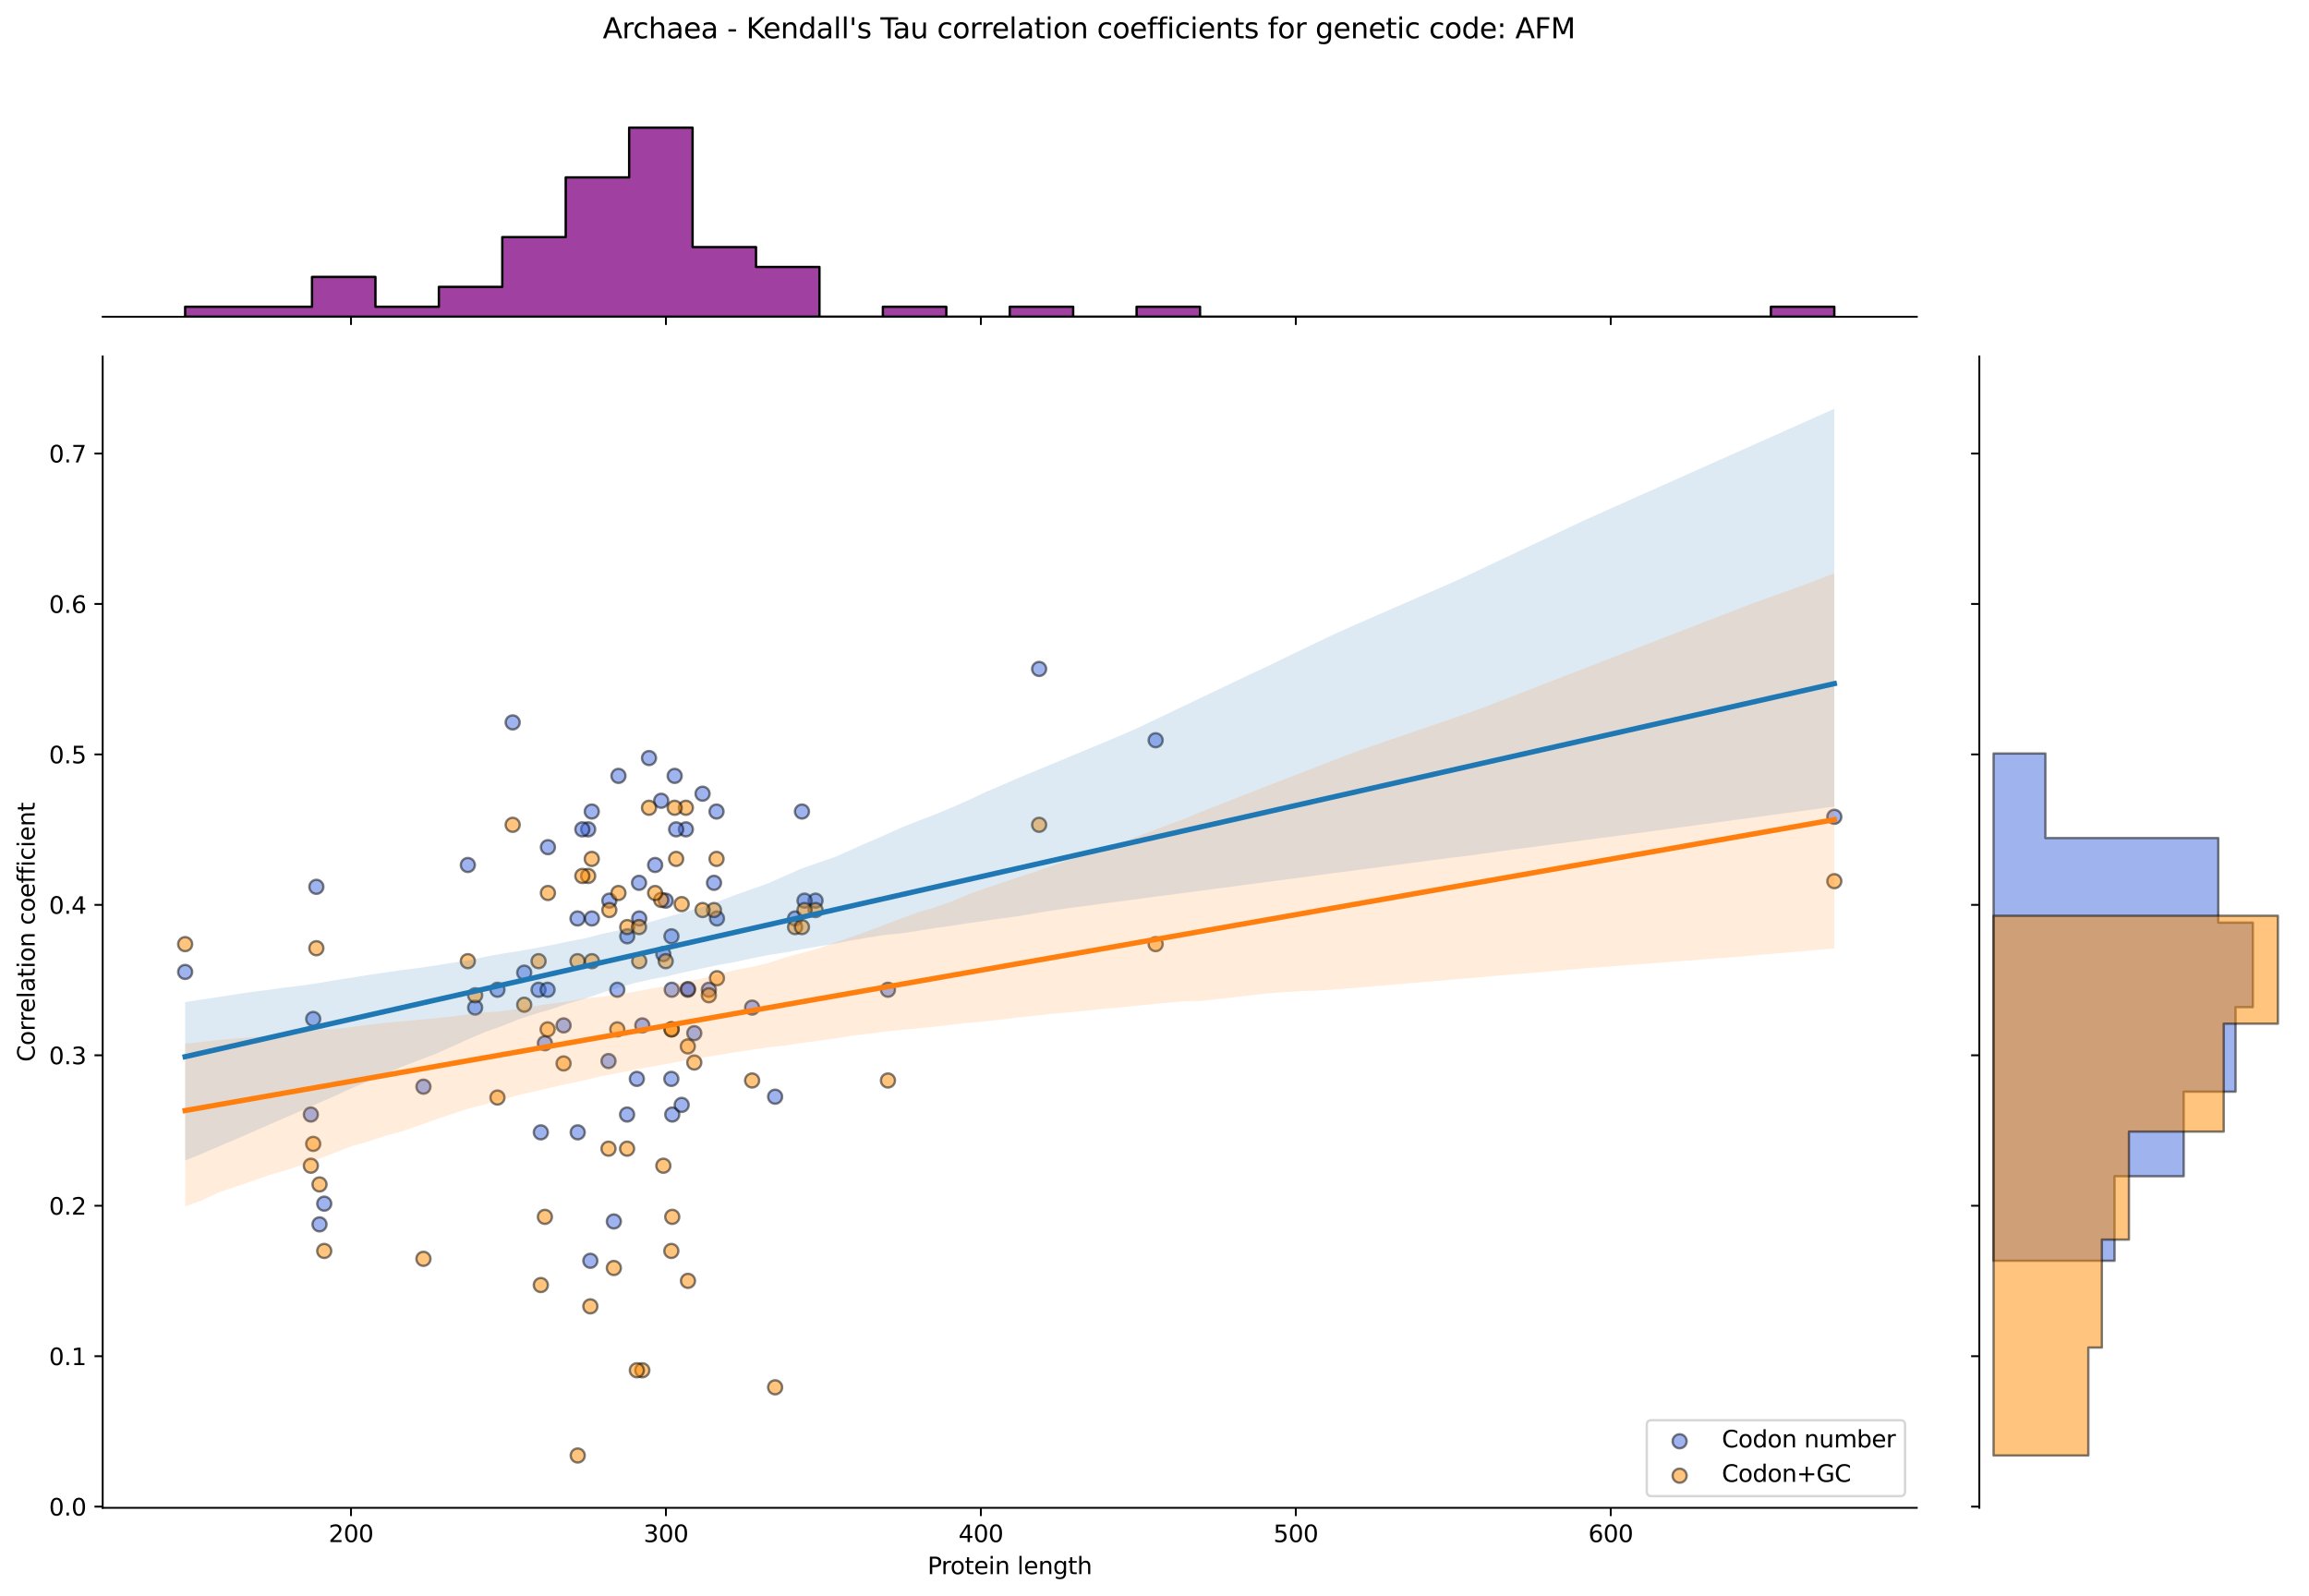 <?xml version="1.0" encoding="utf-8" standalone="no"?>
<!DOCTYPE svg PUBLIC "-//W3C//DTD SVG 1.1//EN"
  "http://www.w3.org/Graphics/SVG/1.1/DTD/svg11.dtd">
<svg xmlns:xlink="http://www.w3.org/1999/xlink" width="984.456pt" height="680.423pt" viewBox="0 0 984.456 680.423" xmlns="http://www.w3.org/2000/svg" version="1.1">
 <defs>
  <style type="text/css">*{stroke-linejoin: round; stroke-linecap: butt}</style>
 </defs>
 <g id="figure_1">
  <g id="patch_1">
   <path d="M 0 680.423 
L 984.456 680.423 
L 984.456 0 
L 0 0 
z
" style="fill: #ffffff"/>
  </g>
  <g id="axes_1">
   <g id="patch_2">
    <path d="M 43.781 642.867 
L 817.232 642.867 
L 817.232 151.966 
L 43.781 151.966 
z
" style="fill: #ffffff"/>
   </g>
   <g id="PathCollection_1">
    <defs>
     <path id="mb4aa0eed94" d="M 0 3 
C 0.796 3 1.559 2.684 2.121 2.121 
C 2.684 1.559 3 0.796 3 0 
C 3 -0.796 2.684 -1.559 2.121 -2.121 
C 1.559 -2.684 0.796 -3 0 -3 
C -0.796 -3 -1.559 -2.684 -2.121 -2.121 
C -2.684 -1.559 -3 -0.796 -3 0 
C -3 0.796 -2.684 1.559 -2.121 2.121 
C -1.559 2.684 -0.796 3 0 3 
z
" style="stroke: #000000; stroke-opacity: 0.5"/>
    </defs>
    <g clip-path="url(#p0d2fed50c9)">
     <use xlink:href="#mb4aa0eed94" x="230.582" y="482.777" style="fill: #4169e1; fill-opacity: 0.5; stroke: #000000; stroke-opacity: 0.5"/>
     <use xlink:href="#mb4aa0eed94" x="250.772" y="353.595" style="fill: #4169e1; fill-opacity: 0.5; stroke: #000000; stroke-opacity: 0.5"/>
     <use xlink:href="#mb4aa0eed94" x="259.792" y="383.991" style="fill: #4169e1; fill-opacity: 0.5; stroke: #000000; stroke-opacity: 0.5"/>
     <use xlink:href="#mb4aa0eed94" x="259.44" y="452.381" style="fill: #4169e1; fill-opacity: 0.5; stroke: #000000; stroke-opacity: 0.5"/>
     <use xlink:href="#mb4aa0eed94" x="283.831" y="383.991" style="fill: #4169e1; fill-opacity: 0.5; stroke: #000000; stroke-opacity: 0.5"/>
     <use xlink:href="#mb4aa0eed94" x="212.091" y="421.985" style="fill: #4169e1; fill-opacity: 0.5; stroke: #000000; stroke-opacity: 0.5"/>
     <use xlink:href="#mb4aa0eed94" x="293.262" y="421.985" style="fill: #4169e1; fill-opacity: 0.5; stroke: #000000; stroke-opacity: 0.5"/>
     <use xlink:href="#mb4aa0eed94" x="267.432" y="399.189" style="fill: #4169e1; fill-opacity: 0.5; stroke: #000000; stroke-opacity: 0.5"/>
     <use xlink:href="#mb4aa0eed94" x="492.719" y="315.6" style="fill: #4169e1; fill-opacity: 0.5; stroke: #000000; stroke-opacity: 0.5"/>
     <use xlink:href="#mb4aa0eed94" x="136.227" y="522.01" style="fill: #4169e1; fill-opacity: 0.5; stroke: #000000; stroke-opacity: 0.5"/>
     <use xlink:href="#mb4aa0eed94" x="180.537" y="463.308" style="fill: #4169e1; fill-opacity: 0.5; stroke: #000000; stroke-opacity: 0.5"/>
     <use xlink:href="#mb4aa0eed94" x="305.497" y="345.996" style="fill: #4169e1; fill-opacity: 0.5; stroke: #000000; stroke-opacity: 0.5"/>
     <use xlink:href="#mb4aa0eed94" x="223.504" y="414.678" style="fill: #4169e1; fill-opacity: 0.5; stroke: #000000; stroke-opacity: 0.5"/>
     <use xlink:href="#mb4aa0eed94" x="246.318" y="482.777" style="fill: #4169e1; fill-opacity: 0.5; stroke: #000000; stroke-opacity: 0.5"/>
     <use xlink:href="#mb4aa0eed94" x="286.228" y="459.98" style="fill: #4169e1; fill-opacity: 0.5; stroke: #000000; stroke-opacity: 0.5"/>
     <use xlink:href="#mb4aa0eed94" x="248.277" y="353.595" style="fill: #4169e1; fill-opacity: 0.5; stroke: #000000; stroke-opacity: 0.5"/>
     <use xlink:href="#mb4aa0eed94" x="232.315" y="444.782" style="fill: #4169e1; fill-opacity: 0.5; stroke: #000000; stroke-opacity: 0.5"/>
     <use xlink:href="#mb4aa0eed94" x="347.715" y="383.991" style="fill: #4169e1; fill-opacity: 0.5; stroke: #000000; stroke-opacity: 0.5"/>
     <use xlink:href="#mb4aa0eed94" x="229.621" y="421.985" style="fill: #4169e1; fill-opacity: 0.5; stroke: #000000; stroke-opacity: 0.5"/>
     <use xlink:href="#mb4aa0eed94" x="261.722" y="520.772" style="fill: #4169e1; fill-opacity: 0.5; stroke: #000000; stroke-opacity: 0.5"/>
     <use xlink:href="#mb4aa0eed94" x="292.43" y="353.595" style="fill: #4169e1; fill-opacity: 0.5; stroke: #000000; stroke-opacity: 0.5"/>
     <use xlink:href="#mb4aa0eed94" x="263.685" y="330.798" style="fill: #4169e1; fill-opacity: 0.5; stroke: #000000; stroke-opacity: 0.5"/>
     <use xlink:href="#mb4aa0eed94" x="252.362" y="391.59" style="fill: #4169e1; fill-opacity: 0.5; stroke: #000000; stroke-opacity: 0.5"/>
     <use xlink:href="#mb4aa0eed94" x="267.366" y="475.178" style="fill: #4169e1; fill-opacity: 0.5; stroke: #000000; stroke-opacity: 0.5"/>
     <use xlink:href="#mb4aa0eed94" x="443.039" y="285.204" style="fill: #4169e1; fill-opacity: 0.5; stroke: #000000; stroke-opacity: 0.5"/>
     <use xlink:href="#mb4aa0eed94" x="272.546" y="391.59" style="fill: #4169e1; fill-opacity: 0.5; stroke: #000000; stroke-opacity: 0.5"/>
     <use xlink:href="#mb4aa0eed94" x="282.823" y="406.787" style="fill: #4169e1; fill-opacity: 0.5; stroke: #000000; stroke-opacity: 0.5"/>
     <use xlink:href="#mb4aa0eed94" x="134.885" y="378.097" style="fill: #4169e1; fill-opacity: 0.5; stroke: #000000; stroke-opacity: 0.5"/>
     <use xlink:href="#mb4aa0eed94" x="338.978" y="391.59" style="fill: #4169e1; fill-opacity: 0.5; stroke: #000000; stroke-opacity: 0.5"/>
     <use xlink:href="#mb4aa0eed94" x="252.301" y="345.996" style="fill: #4169e1; fill-opacity: 0.5; stroke: #000000; stroke-opacity: 0.5"/>
     <use xlink:href="#mb4aa0eed94" x="782.075" y="348.243" style="fill: #4169e1; fill-opacity: 0.5; stroke: #000000; stroke-opacity: 0.5"/>
     <use xlink:href="#mb4aa0eed94" x="78.938" y="414.386" style="fill: #4169e1; fill-opacity: 0.5; stroke: #000000; stroke-opacity: 0.5"/>
     <use xlink:href="#mb4aa0eed94" x="272.454" y="376.392" style="fill: #4169e1; fill-opacity: 0.5; stroke: #000000; stroke-opacity: 0.5"/>
     <use xlink:href="#mb4aa0eed94" x="286.623" y="475.178" style="fill: #4169e1; fill-opacity: 0.5; stroke: #000000; stroke-opacity: 0.5"/>
     <use xlink:href="#mb4aa0eed94" x="263.188" y="421.985" style="fill: #4169e1; fill-opacity: 0.5; stroke: #000000; stroke-opacity: 0.5"/>
     <use xlink:href="#mb4aa0eed94" x="304.423" y="376.392" style="fill: #4169e1; fill-opacity: 0.5; stroke: #000000; stroke-opacity: 0.5"/>
     <use xlink:href="#mb4aa0eed94" x="240.288" y="437.183" style="fill: #4169e1; fill-opacity: 0.5; stroke: #000000; stroke-opacity: 0.5"/>
     <use xlink:href="#mb4aa0eed94" x="305.686" y="391.59" style="fill: #4169e1; fill-opacity: 0.5; stroke: #000000; stroke-opacity: 0.5"/>
     <use xlink:href="#mb4aa0eed94" x="288.281" y="353.595" style="fill: #4169e1; fill-opacity: 0.5; stroke: #000000; stroke-opacity: 0.5"/>
     <use xlink:href="#mb4aa0eed94" x="133.542" y="434.429" style="fill: #4169e1; fill-opacity: 0.5; stroke: #000000; stroke-opacity: 0.5"/>
     <use xlink:href="#mb4aa0eed94" x="199.469" y="368.793" style="fill: #4169e1; fill-opacity: 0.5; stroke: #000000; stroke-opacity: 0.5"/>
     <use xlink:href="#mb4aa0eed94" x="202.582" y="429.584" style="fill: #4169e1; fill-opacity: 0.5; stroke: #000000; stroke-opacity: 0.5"/>
     <use xlink:href="#mb4aa0eed94" x="276.706" y="323.199" style="fill: #4169e1; fill-opacity: 0.5; stroke: #000000; stroke-opacity: 0.5"/>
     <use xlink:href="#mb4aa0eed94" x="273.854" y="437.183" style="fill: #4169e1; fill-opacity: 0.5; stroke: #000000; stroke-opacity: 0.5"/>
     <use xlink:href="#mb4aa0eed94" x="378.588" y="421.985" style="fill: #4169e1; fill-opacity: 0.5; stroke: #000000; stroke-opacity: 0.5"/>
     <use xlink:href="#mb4aa0eed94" x="286.399" y="421.985" style="fill: #4169e1; fill-opacity: 0.5; stroke: #000000; stroke-opacity: 0.5"/>
     <use xlink:href="#mb4aa0eed94" x="281.912" y="341.403" style="fill: #4169e1; fill-opacity: 0.5; stroke: #000000; stroke-opacity: 0.5"/>
     <use xlink:href="#mb4aa0eed94" x="320.668" y="429.584" style="fill: #4169e1; fill-opacity: 0.5; stroke: #000000; stroke-opacity: 0.5"/>
     <use xlink:href="#mb4aa0eed94" x="246.223" y="391.59" style="fill: #4169e1; fill-opacity: 0.5; stroke: #000000; stroke-opacity: 0.5"/>
     <use xlink:href="#mb4aa0eed94" x="233.612" y="361.194" style="fill: #4169e1; fill-opacity: 0.5; stroke: #000000; stroke-opacity: 0.5"/>
     <use xlink:href="#mb4aa0eed94" x="341.918" y="345.996" style="fill: #4169e1; fill-opacity: 0.5; stroke: #000000; stroke-opacity: 0.5"/>
     <use xlink:href="#mb4aa0eed94" x="286.278" y="399.189" style="fill: #4169e1; fill-opacity: 0.5; stroke: #000000; stroke-opacity: 0.5"/>
     <use xlink:href="#mb4aa0eed94" x="330.474" y="467.579" style="fill: #4169e1; fill-opacity: 0.5; stroke: #000000; stroke-opacity: 0.5"/>
     <use xlink:href="#mb4aa0eed94" x="138.242" y="513.173" style="fill: #4169e1; fill-opacity: 0.5; stroke: #000000; stroke-opacity: 0.5"/>
     <use xlink:href="#mb4aa0eed94" x="132.535" y="475.178" style="fill: #4169e1; fill-opacity: 0.5; stroke: #000000; stroke-opacity: 0.5"/>
     <use xlink:href="#mb4aa0eed94" x="343.006" y="383.991" style="fill: #4169e1; fill-opacity: 0.5; stroke: #000000; stroke-opacity: 0.5"/>
     <use xlink:href="#mb4aa0eed94" x="271.528" y="459.98" style="fill: #4169e1; fill-opacity: 0.5; stroke: #000000; stroke-opacity: 0.5"/>
     <use xlink:href="#mb4aa0eed94" x="293.326" y="421.682" style="fill: #4169e1; fill-opacity: 0.5; stroke: #000000; stroke-opacity: 0.5"/>
     <use xlink:href="#mb4aa0eed94" x="302.232" y="421.985" style="fill: #4169e1; fill-opacity: 0.5; stroke: #000000; stroke-opacity: 0.5"/>
     <use xlink:href="#mb4aa0eed94" x="299.536" y="338.397" style="fill: #4169e1; fill-opacity: 0.5; stroke: #000000; stroke-opacity: 0.5"/>
     <use xlink:href="#mb4aa0eed94" x="233.474" y="421.985" style="fill: #4169e1; fill-opacity: 0.5; stroke: #000000; stroke-opacity: 0.5"/>
     <use xlink:href="#mb4aa0eed94" x="296.011" y="440.487" style="fill: #4169e1; fill-opacity: 0.5; stroke: #000000; stroke-opacity: 0.5"/>
     <use xlink:href="#mb4aa0eed94" x="218.581" y="308.001" style="fill: #4169e1; fill-opacity: 0.5; stroke: #000000; stroke-opacity: 0.5"/>
     <use xlink:href="#mb4aa0eed94" x="279.323" y="368.793" style="fill: #4169e1; fill-opacity: 0.5; stroke: #000000; stroke-opacity: 0.5"/>
     <use xlink:href="#mb4aa0eed94" x="287.651" y="330.798" style="fill: #4169e1; fill-opacity: 0.5; stroke: #000000; stroke-opacity: 0.5"/>
     <use xlink:href="#mb4aa0eed94" x="251.701" y="537.539" style="fill: #4169e1; fill-opacity: 0.5; stroke: #000000; stroke-opacity: 0.5"/>
     <use xlink:href="#mb4aa0eed94" x="290.64" y="471.072" style="fill: #4169e1; fill-opacity: 0.5; stroke: #000000; stroke-opacity: 0.5"/>
    </g>
   </g>
   <g id="PathCollection_2">
    <defs>
     <path id="mb5fd0a91ee" d="M 0 3 
C 0.796 3 1.559 2.684 2.121 2.121 
C 2.684 1.559 3 0.796 3 0 
C 3 -0.796 2.684 -1.559 2.121 -2.121 
C 1.559 -2.684 0.796 -3 0 -3 
C -0.796 -3 -1.559 -2.684 -2.121 -2.121 
C -2.684 -1.559 -3 -0.796 -3 0 
C -3 0.796 -2.684 1.559 -2.121 2.121 
C -1.559 2.684 -0.796 3 0 3 
z
" style="stroke: #000000; stroke-opacity: 0.5"/>
    </defs>
    <g clip-path="url(#p0d2fed50c9)">
     <use xlink:href="#mb5fd0a91ee" x="230.582" y="547.879" style="fill: #ff8c00; fill-opacity: 0.5; stroke: #000000; stroke-opacity: 0.5"/>
     <use xlink:href="#mb5fd0a91ee" x="250.772" y="373.462" style="fill: #ff8c00; fill-opacity: 0.5; stroke: #000000; stroke-opacity: 0.5"/>
     <use xlink:href="#mb5fd0a91ee" x="259.792" y="387.997" style="fill: #ff8c00; fill-opacity: 0.5; stroke: #000000; stroke-opacity: 0.5"/>
     <use xlink:href="#mb5fd0a91ee" x="259.44" y="489.74" style="fill: #ff8c00; fill-opacity: 0.5; stroke: #000000; stroke-opacity: 0.5"/>
     <use xlink:href="#mb5fd0a91ee" x="283.831" y="409.799" style="fill: #ff8c00; fill-opacity: 0.5; stroke: #000000; stroke-opacity: 0.5"/>
     <use xlink:href="#mb5fd0a91ee" x="212.091" y="467.938" style="fill: #ff8c00; fill-opacity: 0.5; stroke: #000000; stroke-opacity: 0.5"/>
     <use xlink:href="#mb5fd0a91ee" x="293.262" y="446.136" style="fill: #ff8c00; fill-opacity: 0.5; stroke: #000000; stroke-opacity: 0.5"/>
     <use xlink:href="#mb5fd0a91ee" x="267.432" y="395.264" style="fill: #ff8c00; fill-opacity: 0.5; stroke: #000000; stroke-opacity: 0.5"/>
     <use xlink:href="#mb5fd0a91ee" x="492.719" y="402.532" style="fill: #ff8c00; fill-opacity: 0.5; stroke: #000000; stroke-opacity: 0.5"/>
     <use xlink:href="#mb5fd0a91ee" x="136.227" y="504.986" style="fill: #ff8c00; fill-opacity: 0.5; stroke: #000000; stroke-opacity: 0.5"/>
     <use xlink:href="#mb5fd0a91ee" x="180.537" y="536.7" style="fill: #ff8c00; fill-opacity: 0.5; stroke: #000000; stroke-opacity: 0.5"/>
     <use xlink:href="#mb5fd0a91ee" x="305.497" y="366.195" style="fill: #ff8c00; fill-opacity: 0.5; stroke: #000000; stroke-opacity: 0.5"/>
     <use xlink:href="#mb5fd0a91ee" x="223.504" y="428.367" style="fill: #ff8c00; fill-opacity: 0.5; stroke: #000000; stroke-opacity: 0.5"/>
     <use xlink:href="#mb5fd0a91ee" x="246.318" y="620.553" style="fill: #ff8c00; fill-opacity: 0.5; stroke: #000000; stroke-opacity: 0.5"/>
     <use xlink:href="#mb5fd0a91ee" x="286.228" y="533.344" style="fill: #ff8c00; fill-opacity: 0.5; stroke: #000000; stroke-opacity: 0.5"/>
     <use xlink:href="#mb5fd0a91ee" x="248.277" y="373.462" style="fill: #ff8c00; fill-opacity: 0.5; stroke: #000000; stroke-opacity: 0.5"/>
     <use xlink:href="#mb5fd0a91ee" x="232.315" y="518.81" style="fill: #ff8c00; fill-opacity: 0.5; stroke: #000000; stroke-opacity: 0.5"/>
     <use xlink:href="#mb5fd0a91ee" x="347.715" y="387.997" style="fill: #ff8c00; fill-opacity: 0.5; stroke: #000000; stroke-opacity: 0.5"/>
     <use xlink:href="#mb5fd0a91ee" x="229.621" y="409.799" style="fill: #ff8c00; fill-opacity: 0.5; stroke: #000000; stroke-opacity: 0.5"/>
     <use xlink:href="#mb5fd0a91ee" x="261.722" y="540.612" style="fill: #ff8c00; fill-opacity: 0.5; stroke: #000000; stroke-opacity: 0.5"/>
     <use xlink:href="#mb5fd0a91ee" x="292.43" y="344.393" style="fill: #ff8c00; fill-opacity: 0.5; stroke: #000000; stroke-opacity: 0.5"/>
     <use xlink:href="#mb5fd0a91ee" x="263.685" y="380.73" style="fill: #ff8c00; fill-opacity: 0.5; stroke: #000000; stroke-opacity: 0.5"/>
     <use xlink:href="#mb5fd0a91ee" x="252.362" y="409.799" style="fill: #ff8c00; fill-opacity: 0.5; stroke: #000000; stroke-opacity: 0.5"/>
     <use xlink:href="#mb5fd0a91ee" x="267.366" y="489.74" style="fill: #ff8c00; fill-opacity: 0.5; stroke: #000000; stroke-opacity: 0.5"/>
     <use xlink:href="#mb5fd0a91ee" x="443.039" y="351.66" style="fill: #ff8c00; fill-opacity: 0.5; stroke: #000000; stroke-opacity: 0.5"/>
     <use xlink:href="#mb5fd0a91ee" x="272.546" y="409.799" style="fill: #ff8c00; fill-opacity: 0.5; stroke: #000000; stroke-opacity: 0.5"/>
     <use xlink:href="#mb5fd0a91ee" x="282.823" y="497.008" style="fill: #ff8c00; fill-opacity: 0.5; stroke: #000000; stroke-opacity: 0.5"/>
     <use xlink:href="#mb5fd0a91ee" x="134.885" y="404.278" style="fill: #ff8c00; fill-opacity: 0.5; stroke: #000000; stroke-opacity: 0.5"/>
     <use xlink:href="#mb5fd0a91ee" x="338.978" y="395.264" style="fill: #ff8c00; fill-opacity: 0.5; stroke: #000000; stroke-opacity: 0.5"/>
     <use xlink:href="#mb5fd0a91ee" x="252.301" y="366.195" style="fill: #ff8c00; fill-opacity: 0.5; stroke: #000000; stroke-opacity: 0.5"/>
     <use xlink:href="#mb5fd0a91ee" x="782.075" y="375.689" style="fill: #ff8c00; fill-opacity: 0.5; stroke: #000000; stroke-opacity: 0.5"/>
     <use xlink:href="#mb5fd0a91ee" x="78.938" y="402.532" style="fill: #ff8c00; fill-opacity: 0.5; stroke: #000000; stroke-opacity: 0.5"/>
     <use xlink:href="#mb5fd0a91ee" x="272.454" y="395.264" style="fill: #ff8c00; fill-opacity: 0.5; stroke: #000000; stroke-opacity: 0.5"/>
     <use xlink:href="#mb5fd0a91ee" x="286.623" y="518.81" style="fill: #ff8c00; fill-opacity: 0.5; stroke: #000000; stroke-opacity: 0.5"/>
     <use xlink:href="#mb5fd0a91ee" x="263.188" y="438.869" style="fill: #ff8c00; fill-opacity: 0.5; stroke: #000000; stroke-opacity: 0.5"/>
     <use xlink:href="#mb5fd0a91ee" x="304.423" y="387.997" style="fill: #ff8c00; fill-opacity: 0.5; stroke: #000000; stroke-opacity: 0.5"/>
     <use xlink:href="#mb5fd0a91ee" x="240.288" y="453.403" style="fill: #ff8c00; fill-opacity: 0.5; stroke: #000000; stroke-opacity: 0.5"/>
     <use xlink:href="#mb5fd0a91ee" x="305.686" y="417.066" style="fill: #ff8c00; fill-opacity: 0.5; stroke: #000000; stroke-opacity: 0.5"/>
     <use xlink:href="#mb5fd0a91ee" x="288.281" y="366.195" style="fill: #ff8c00; fill-opacity: 0.5; stroke: #000000; stroke-opacity: 0.5"/>
     <use xlink:href="#mb5fd0a91ee" x="133.542" y="487.692" style="fill: #ff8c00; fill-opacity: 0.5; stroke: #000000; stroke-opacity: 0.5"/>
     <use xlink:href="#mb5fd0a91ee" x="199.469" y="409.799" style="fill: #ff8c00; fill-opacity: 0.5; stroke: #000000; stroke-opacity: 0.5"/>
     <use xlink:href="#mb5fd0a91ee" x="202.582" y="424.334" style="fill: #ff8c00; fill-opacity: 0.5; stroke: #000000; stroke-opacity: 0.5"/>
     <use xlink:href="#mb5fd0a91ee" x="276.706" y="344.393" style="fill: #ff8c00; fill-opacity: 0.5; stroke: #000000; stroke-opacity: 0.5"/>
     <use xlink:href="#mb5fd0a91ee" x="273.854" y="584.216" style="fill: #ff8c00; fill-opacity: 0.5; stroke: #000000; stroke-opacity: 0.5"/>
     <use xlink:href="#mb5fd0a91ee" x="378.588" y="460.671" style="fill: #ff8c00; fill-opacity: 0.5; stroke: #000000; stroke-opacity: 0.5"/>
     <use xlink:href="#mb5fd0a91ee" x="286.399" y="438.869" style="fill: #ff8c00; fill-opacity: 0.5; stroke: #000000; stroke-opacity: 0.5"/>
     <use xlink:href="#mb5fd0a91ee" x="281.912" y="383.682" style="fill: #ff8c00; fill-opacity: 0.5; stroke: #000000; stroke-opacity: 0.5"/>
     <use xlink:href="#mb5fd0a91ee" x="320.668" y="460.671" style="fill: #ff8c00; fill-opacity: 0.5; stroke: #000000; stroke-opacity: 0.5"/>
     <use xlink:href="#mb5fd0a91ee" x="246.223" y="409.799" style="fill: #ff8c00; fill-opacity: 0.5; stroke: #000000; stroke-opacity: 0.5"/>
     <use xlink:href="#mb5fd0a91ee" x="233.612" y="380.73" style="fill: #ff8c00; fill-opacity: 0.5; stroke: #000000; stroke-opacity: 0.5"/>
     <use xlink:href="#mb5fd0a91ee" x="341.918" y="395.264" style="fill: #ff8c00; fill-opacity: 0.5; stroke: #000000; stroke-opacity: 0.5"/>
     <use xlink:href="#mb5fd0a91ee" x="286.278" y="438.869" style="fill: #ff8c00; fill-opacity: 0.5; stroke: #000000; stroke-opacity: 0.5"/>
     <use xlink:href="#mb5fd0a91ee" x="330.474" y="591.483" style="fill: #ff8c00; fill-opacity: 0.5; stroke: #000000; stroke-opacity: 0.5"/>
     <use xlink:href="#mb5fd0a91ee" x="138.242" y="533.344" style="fill: #ff8c00; fill-opacity: 0.5; stroke: #000000; stroke-opacity: 0.5"/>
     <use xlink:href="#mb5fd0a91ee" x="132.535" y="497.008" style="fill: #ff8c00; fill-opacity: 0.5; stroke: #000000; stroke-opacity: 0.5"/>
     <use xlink:href="#mb5fd0a91ee" x="343.006" y="387.997" style="fill: #ff8c00; fill-opacity: 0.5; stroke: #000000; stroke-opacity: 0.5"/>
     <use xlink:href="#mb5fd0a91ee" x="271.528" y="584.216" style="fill: #ff8c00; fill-opacity: 0.5; stroke: #000000; stroke-opacity: 0.5"/>
     <use xlink:href="#mb5fd0a91ee" x="293.326" y="546.089" style="fill: #ff8c00; fill-opacity: 0.5; stroke: #000000; stroke-opacity: 0.5"/>
     <use xlink:href="#mb5fd0a91ee" x="302.232" y="424.334" style="fill: #ff8c00; fill-opacity: 0.5; stroke: #000000; stroke-opacity: 0.5"/>
     <use xlink:href="#mb5fd0a91ee" x="299.536" y="387.997" style="fill: #ff8c00; fill-opacity: 0.5; stroke: #000000; stroke-opacity: 0.5"/>
     <use xlink:href="#mb5fd0a91ee" x="233.474" y="438.869" style="fill: #ff8c00; fill-opacity: 0.5; stroke: #000000; stroke-opacity: 0.5"/>
     <use xlink:href="#mb5fd0a91ee" x="296.011" y="453.008" style="fill: #ff8c00; fill-opacity: 0.5; stroke: #000000; stroke-opacity: 0.5"/>
     <use xlink:href="#mb5fd0a91ee" x="218.581" y="351.66" style="fill: #ff8c00; fill-opacity: 0.5; stroke: #000000; stroke-opacity: 0.5"/>
     <use xlink:href="#mb5fd0a91ee" x="279.323" y="380.73" style="fill: #ff8c00; fill-opacity: 0.5; stroke: #000000; stroke-opacity: 0.5"/>
     <use xlink:href="#mb5fd0a91ee" x="287.651" y="344.393" style="fill: #ff8c00; fill-opacity: 0.5; stroke: #000000; stroke-opacity: 0.5"/>
     <use xlink:href="#mb5fd0a91ee" x="251.701" y="556.963" style="fill: #ff8c00; fill-opacity: 0.5; stroke: #000000; stroke-opacity: 0.5"/>
     <use xlink:href="#mb5fd0a91ee" x="290.64" y="385.473" style="fill: #ff8c00; fill-opacity: 0.5; stroke: #000000; stroke-opacity: 0.5"/>
    </g>
   </g>
   <g id="PolyCollection_1">
    <path d="M 78.938 427.228 
L 78.938 494.804 
L 86.04 491.908 
L 93.143 488.848 
L 100.245 485.826 
L 107.348 482.729 
L 114.45 479.632 
L 121.552 476.535 
L 128.655 473.43 
L 135.757 470.333 
L 142.86 467.229 
L 149.962 463.921 
L 157.064 461.023 
L 164.167 457.926 
L 171.269 454.833 
L 178.372 452.111 
L 185.474 449.456 
L 192.576 446.276 
L 199.679 443.055 
L 206.781 440.024 
L 213.884 437.518 
L 220.986 434.648 
L 228.088 432.321 
L 235.191 430.236 
L 242.293 427.763 
L 249.396 425.796 
L 256.498 423.312 
L 263.6 421.152 
L 270.703 419.067 
L 277.805 417.495 
L 284.908 416.132 
L 292.01 414.467 
L 299.112 412.914 
L 306.215 411.421 
L 313.317 410.203 
L 320.419 408.579 
L 327.522 407.193 
L 334.624 406.114 
L 341.727 404.735 
L 348.829 403.52 
L 355.931 402.343 
L 363.034 400.931 
L 370.136 399.748 
L 377.239 398.609 
L 384.341 397.96 
L 391.443 396.846 
L 398.546 395.686 
L 405.648 394.712 
L 412.751 393.623 
L 419.853 392.599 
L 426.955 391.59 
L 434.058 390.618 
L 441.16 389.419 
L 448.263 388.251 
L 455.365 387.217 
L 462.467 386.29 
L 469.57 385.344 
L 476.672 384.408 
L 483.775 383.491 
L 490.877 382.533 
L 497.979 381.599 
L 505.082 380.663 
L 512.184 379.726 
L 519.287 378.79 
L 526.389 377.854 
L 533.491 376.917 
L 540.594 375.981 
L 547.696 375.045 
L 554.799 374.108 
L 561.901 373.161 
L 569.003 372.206 
L 576.106 371.301 
L 583.208 370.367 
L 590.31 369.433 
L 597.413 368.498 
L 604.515 367.564 
L 611.618 366.628 
L 618.72 365.691 
L 625.822 364.878 
L 632.925 363.858 
L 640.027 362.884 
L 647.13 361.946 
L 654.232 361.01 
L 661.334 360.073 
L 668.437 359.137 
L 675.539 358.201 
L 682.642 357.264 
L 689.744 356.328 
L 696.846 355.383 
L 703.949 354.424 
L 711.051 353.465 
L 718.154 352.507 
L 725.256 351.549 
L 732.358 350.59 
L 739.461 349.631 
L 746.563 348.673 
L 753.666 347.714 
L 760.768 346.756 
L 767.87 345.797 
L 774.973 344.838 
L 782.075 343.88 
L 782.075 174.279 
L 782.075 174.279 
L 774.973 177.447 
L 767.87 180.614 
L 760.768 183.782 
L 753.666 186.95 
L 746.563 190.117 
L 739.461 193.285 
L 732.358 196.452 
L 725.256 199.62 
L 718.154 202.787 
L 711.051 205.955 
L 703.949 209.125 
L 696.846 212.296 
L 689.744 215.467 
L 682.642 218.639 
L 675.539 221.81 
L 668.437 225.15 
L 661.334 228.509 
L 654.232 231.867 
L 647.13 235.225 
L 640.027 238.583 
L 632.925 241.941 
L 625.822 245.299 
L 618.72 248.53 
L 611.618 251.625 
L 604.515 254.72 
L 597.413 257.815 
L 590.31 260.91 
L 583.208 264.009 
L 576.106 267.107 
L 569.003 270.308 
L 561.901 273.698 
L 554.799 277.092 
L 547.696 280.505 
L 540.594 284 
L 533.491 287.267 
L 526.389 290.649 
L 519.287 294.035 
L 512.184 297.425 
L 505.082 300.815 
L 497.979 304.206 
L 490.877 307.596 
L 483.775 310.947 
L 476.672 314.031 
L 469.57 316.99 
L 462.467 319.951 
L 455.365 322.893 
L 448.263 325.839 
L 441.16 328.786 
L 434.058 331.742 
L 426.955 334.835 
L 419.853 337.84 
L 412.751 341.233 
L 405.648 344.354 
L 398.546 347.277 
L 391.443 350.004 
L 384.341 352.834 
L 377.239 356.046 
L 370.136 359.107 
L 363.034 362.238 
L 355.931 365.411 
L 348.829 367.849 
L 341.727 370.31 
L 334.624 373.447 
L 327.522 376.599 
L 320.419 379.132 
L 313.317 381.608 
L 306.215 384.394 
L 299.112 386.766 
L 292.01 388.87 
L 284.908 390.83 
L 277.805 392.924 
L 270.703 394.747 
L 263.6 396.673 
L 256.498 398.226 
L 249.396 400.056 
L 242.293 401.411 
L 235.191 402.931 
L 228.088 404.26 
L 220.986 405.544 
L 213.884 406.624 
L 206.781 407.947 
L 199.679 409.487 
L 192.576 410.521 
L 185.474 411.673 
L 178.372 412.71 
L 171.269 413.601 
L 164.167 414.624 
L 157.064 415.657 
L 149.962 416.834 
L 142.86 417.897 
L 135.757 419.128 
L 128.655 420.189 
L 121.552 421.007 
L 114.45 422.024 
L 107.348 422.893 
L 100.245 423.978 
L 93.143 425.099 
L 86.04 426.153 
L 78.938 427.228 
z
" clip-path="url(#p0d2fed50c9)" style="fill: #1f77b4; fill-opacity: 0.15"/>
   </g>
   <g id="PolyCollection_2">
    <path d="M 78.938 444.929 
L 78.938 514.322 
L 86.04 511.777 
L 93.143 508.423 
L 100.245 506.006 
L 107.348 503.619 
L 114.45 501.119 
L 121.552 499.019 
L 128.655 496.68 
L 135.757 494.152 
L 142.86 491.407 
L 149.962 488.661 
L 157.064 486.661 
L 164.167 484.27 
L 171.269 482.376 
L 178.372 479.911 
L 185.474 477.426 
L 192.576 474.954 
L 199.679 472.688 
L 206.781 470.797 
L 213.884 468.897 
L 220.986 466.894 
L 228.088 465.259 
L 235.191 463.602 
L 242.293 462.053 
L 249.396 460.483 
L 256.498 458.804 
L 263.6 457.462 
L 270.703 456.082 
L 277.805 454.717 
L 284.908 453.507 
L 292.01 452.156 
L 299.112 450.931 
L 306.215 449.829 
L 313.317 448.621 
L 320.419 447.595 
L 327.522 446.521 
L 334.624 445.768 
L 341.727 444.696 
L 348.829 443.718 
L 355.931 442.749 
L 363.034 441.608 
L 370.136 440.743 
L 377.239 439.831 
L 384.341 439.075 
L 391.443 438.407 
L 398.546 437.706 
L 405.648 436.907 
L 412.751 436.065 
L 419.853 435.46 
L 426.955 434.709 
L 434.058 433.778 
L 441.16 433.062 
L 448.263 432.235 
L 455.365 431.664 
L 462.467 430.968 
L 469.57 430.194 
L 476.672 429.579 
L 483.775 428.887 
L 490.877 428.193 
L 497.979 427.499 
L 505.082 426.866 
L 512.184 426.724 
L 519.287 425.954 
L 526.389 425.142 
L 533.491 424.329 
L 540.594 423.516 
L 547.696 422.963 
L 554.799 422.55 
L 561.901 422.307 
L 569.003 421.887 
L 576.106 421.325 
L 583.208 420.723 
L 590.31 420.118 
L 597.413 419.514 
L 604.515 418.909 
L 611.618 418.304 
L 618.72 417.697 
L 625.822 417.09 
L 632.925 416.483 
L 640.027 415.821 
L 647.13 415.271 
L 654.232 414.672 
L 661.334 414.07 
L 668.437 413.467 
L 675.539 412.879 
L 682.642 412.339 
L 689.744 411.8 
L 696.846 411.267 
L 703.949 410.729 
L 711.051 410.192 
L 718.154 409.654 
L 725.256 409.116 
L 732.358 408.577 
L 739.461 408.035 
L 746.563 407.427 
L 753.666 406.82 
L 760.768 406.212 
L 767.87 405.604 
L 774.973 404.997 
L 782.075 404.389 
L 782.075 244.408 
L 782.075 244.408 
L 774.973 247.149 
L 767.87 249.873 
L 760.768 252.392 
L 753.666 254.912 
L 746.563 257.491 
L 739.461 260.237 
L 732.358 262.983 
L 725.256 265.729 
L 718.154 268.475 
L 711.051 271.22 
L 703.949 273.966 
L 696.846 276.712 
L 689.744 279.458 
L 682.642 282.204 
L 675.539 284.95 
L 668.437 287.701 
L 661.334 290.453 
L 654.232 293.205 
L 647.13 295.957 
L 640.027 298.709 
L 632.925 301.461 
L 625.822 304.049 
L 618.72 306.485 
L 611.618 308.922 
L 604.515 311.358 
L 597.413 313.795 
L 590.31 316.231 
L 583.208 318.668 
L 576.106 321.197 
L 569.003 323.951 
L 561.901 326.705 
L 554.799 329.46 
L 547.696 332.214 
L 540.594 334.973 
L 533.491 337.744 
L 526.389 340.516 
L 519.287 343.288 
L 512.184 346.06 
L 505.082 349.045 
L 497.979 351.657 
L 490.877 354.347 
L 483.775 357.103 
L 476.672 359.86 
L 469.57 362.607 
L 462.467 364.653 
L 455.365 366.749 
L 448.263 369.252 
L 441.16 371.755 
L 434.058 374.068 
L 426.955 376.448 
L 419.853 378.781 
L 412.751 381.351 
L 405.648 384.334 
L 398.546 386.85 
L 391.443 388.931 
L 384.341 391.507 
L 377.239 394.214 
L 370.136 396.894 
L 363.034 399.444 
L 355.931 401.909 
L 348.829 404.466 
L 341.727 406.32 
L 334.624 408.248 
L 327.522 410.633 
L 320.419 412.271 
L 313.317 413.587 
L 306.215 415.402 
L 299.112 417.227 
L 292.01 418.636 
L 284.908 420.358 
L 277.805 421.416 
L 270.703 422.825 
L 263.6 423.957 
L 256.498 424.944 
L 249.396 425.678 
L 242.293 426.939 
L 235.191 427.87 
L 228.088 428.949 
L 220.986 430.082 
L 213.884 431.141 
L 206.781 431.664 
L 199.679 432.524 
L 192.576 433.418 
L 185.474 434.1 
L 178.372 434.833 
L 171.269 435.407 
L 164.167 436.07 
L 157.064 436.912 
L 149.962 437.823 
L 142.86 438.717 
L 135.757 439.049 
L 128.655 439.756 
L 121.552 440.73 
L 114.45 441.635 
L 107.348 442.194 
L 100.245 442.753 
L 93.143 443.402 
L 86.04 444.175 
L 78.938 444.929 
z
" clip-path="url(#p0d2fed50c9)" style="fill: #ff7f0e; fill-opacity: 0.15"/>
   </g>
   <g id="matplotlib.axis_1">
    <g id="xtick_1">
     <g id="line2d_1">
      <defs>
       <path id="m0ab282f871" d="M 0 0 
L 0 3.5 
" style="stroke: #000000; stroke-width: 0.8"/>
      </defs>
      <g>
       <use xlink:href="#m0ab282f871" x="149.655" y="642.867" style="stroke: #000000; stroke-width: 0.8"/>
      </g>
     </g>
     <g id="text_1">
      <!-- 200 -->
      <g transform="translate(140.111 657.465) scale(0.1 -0.1)">
       <defs>
        <path id="DejaVuSans-32" d="M 1228 531 
L 3431 531 
L 3431 0 
L 469 0 
L 469 531 
Q 828 903 1448 1529 
Q 2069 2156 2228 2338 
Q 2531 2678 2651 2914 
Q 2772 3150 2772 3378 
Q 2772 3750 2511 3984 
Q 2250 4219 1831 4219 
Q 1534 4219 1204 4116 
Q 875 4013 500 3803 
L 500 4441 
Q 881 4594 1212 4672 
Q 1544 4750 1819 4750 
Q 2544 4750 2975 4387 
Q 3406 4025 3406 3419 
Q 3406 3131 3298 2873 
Q 3191 2616 2906 2266 
Q 2828 2175 2409 1742 
Q 1991 1309 1228 531 
z
" transform="scale(0.016)"/>
        <path id="DejaVuSans-30" d="M 2034 4250 
Q 1547 4250 1301 3770 
Q 1056 3291 1056 2328 
Q 1056 1369 1301 889 
Q 1547 409 2034 409 
Q 2525 409 2770 889 
Q 3016 1369 3016 2328 
Q 3016 3291 2770 3770 
Q 2525 4250 2034 4250 
z
M 2034 4750 
Q 2819 4750 3233 4129 
Q 3647 3509 3647 2328 
Q 3647 1150 3233 529 
Q 2819 -91 2034 -91 
Q 1250 -91 836 529 
Q 422 1150 422 2328 
Q 422 3509 836 4129 
Q 1250 4750 2034 4750 
z
" transform="scale(0.016)"/>
       </defs>
       <use xlink:href="#DejaVuSans-32"/>
       <use xlink:href="#DejaVuSans-30" x="63.623"/>
       <use xlink:href="#DejaVuSans-30" x="127.246"/>
      </g>
     </g>
    </g>
    <g id="xtick_2">
     <g id="line2d_2">
      <g>
       <use xlink:href="#m0ab282f871" x="283.926" y="642.867" style="stroke: #000000; stroke-width: 0.8"/>
      </g>
     </g>
     <g id="text_2">
      <!-- 300 -->
      <g transform="translate(274.383 657.465) scale(0.1 -0.1)">
       <defs>
        <path id="DejaVuSans-33" d="M 2597 2516 
Q 3050 2419 3304 2112 
Q 3559 1806 3559 1356 
Q 3559 666 3084 287 
Q 2609 -91 1734 -91 
Q 1441 -91 1130 -33 
Q 819 25 488 141 
L 488 750 
Q 750 597 1062 519 
Q 1375 441 1716 441 
Q 2309 441 2620 675 
Q 2931 909 2931 1356 
Q 2931 1769 2642 2001 
Q 2353 2234 1838 2234 
L 1294 2234 
L 1294 2753 
L 1863 2753 
Q 2328 2753 2575 2939 
Q 2822 3125 2822 3475 
Q 2822 3834 2567 4026 
Q 2313 4219 1838 4219 
Q 1578 4219 1281 4162 
Q 984 4106 628 3988 
L 628 4550 
Q 988 4650 1302 4700 
Q 1616 4750 1894 4750 
Q 2613 4750 3031 4423 
Q 3450 4097 3450 3541 
Q 3450 3153 3228 2886 
Q 3006 2619 2597 2516 
z
" transform="scale(0.016)"/>
       </defs>
       <use xlink:href="#DejaVuSans-33"/>
       <use xlink:href="#DejaVuSans-30" x="63.623"/>
       <use xlink:href="#DejaVuSans-30" x="127.246"/>
      </g>
     </g>
    </g>
    <g id="xtick_3">
     <g id="line2d_3">
      <g>
       <use xlink:href="#m0ab282f871" x="418.198" y="642.867" style="stroke: #000000; stroke-width: 0.8"/>
      </g>
     </g>
     <g id="text_3">
      <!-- 400 -->
      <g transform="translate(408.655 657.465) scale(0.1 -0.1)">
       <defs>
        <path id="DejaVuSans-34" d="M 2419 4116 
L 825 1625 
L 2419 1625 
L 2419 4116 
z
M 2253 4666 
L 3047 4666 
L 3047 1625 
L 3713 1625 
L 3713 1100 
L 3047 1100 
L 3047 0 
L 2419 0 
L 2419 1100 
L 313 1100 
L 313 1709 
L 2253 4666 
z
" transform="scale(0.016)"/>
       </defs>
       <use xlink:href="#DejaVuSans-34"/>
       <use xlink:href="#DejaVuSans-30" x="63.623"/>
       <use xlink:href="#DejaVuSans-30" x="127.246"/>
      </g>
     </g>
    </g>
    <g id="xtick_4">
     <g id="line2d_4">
      <g>
       <use xlink:href="#m0ab282f871" x="552.47" y="642.867" style="stroke: #000000; stroke-width: 0.8"/>
      </g>
     </g>
     <g id="text_4">
      <!-- 500 -->
      <g transform="translate(542.926 657.465) scale(0.1 -0.1)">
       <defs>
        <path id="DejaVuSans-35" d="M 691 4666 
L 3169 4666 
L 3169 4134 
L 1269 4134 
L 1269 2991 
Q 1406 3038 1543 3061 
Q 1681 3084 1819 3084 
Q 2600 3084 3056 2656 
Q 3513 2228 3513 1497 
Q 3513 744 3044 326 
Q 2575 -91 1722 -91 
Q 1428 -91 1123 -41 
Q 819 9 494 109 
L 494 744 
Q 775 591 1075 516 
Q 1375 441 1709 441 
Q 2250 441 2565 725 
Q 2881 1009 2881 1497 
Q 2881 1984 2565 2268 
Q 2250 2553 1709 2553 
Q 1456 2553 1204 2497 
Q 953 2441 691 2322 
L 691 4666 
z
" transform="scale(0.016)"/>
       </defs>
       <use xlink:href="#DejaVuSans-35"/>
       <use xlink:href="#DejaVuSans-30" x="63.623"/>
       <use xlink:href="#DejaVuSans-30" x="127.246"/>
      </g>
     </g>
    </g>
    <g id="xtick_5">
     <g id="line2d_5">
      <g>
       <use xlink:href="#m0ab282f871" x="686.742" y="642.867" style="stroke: #000000; stroke-width: 0.8"/>
      </g>
     </g>
     <g id="text_5">
      <!-- 600 -->
      <g transform="translate(677.198 657.465) scale(0.1 -0.1)">
       <defs>
        <path id="DejaVuSans-36" d="M 2113 2584 
Q 1688 2584 1439 2293 
Q 1191 2003 1191 1497 
Q 1191 994 1439 701 
Q 1688 409 2113 409 
Q 2538 409 2786 701 
Q 3034 994 3034 1497 
Q 3034 2003 2786 2293 
Q 2538 2584 2113 2584 
z
M 3366 4563 
L 3366 3988 
Q 3128 4100 2886 4159 
Q 2644 4219 2406 4219 
Q 1781 4219 1451 3797 
Q 1122 3375 1075 2522 
Q 1259 2794 1537 2939 
Q 1816 3084 2150 3084 
Q 2853 3084 3261 2657 
Q 3669 2231 3669 1497 
Q 3669 778 3244 343 
Q 2819 -91 2113 -91 
Q 1303 -91 875 529 
Q 447 1150 447 2328 
Q 447 3434 972 4092 
Q 1497 4750 2381 4750 
Q 2619 4750 2861 4703 
Q 3103 4656 3366 4563 
z
" transform="scale(0.016)"/>
       </defs>
       <use xlink:href="#DejaVuSans-36"/>
       <use xlink:href="#DejaVuSans-30" x="63.623"/>
       <use xlink:href="#DejaVuSans-30" x="127.246"/>
      </g>
     </g>
    </g>
    <g id="text_6">
     <!-- Protein length -->
     <g transform="translate(395.456 671.143) scale(0.1 -0.1)">
      <defs>
       <path id="DejaVuSans-50" d="M 1259 4147 
L 1259 2394 
L 2053 2394 
Q 2494 2394 2734 2622 
Q 2975 2850 2975 3272 
Q 2975 3691 2734 3919 
Q 2494 4147 2053 4147 
L 1259 4147 
z
M 628 4666 
L 2053 4666 
Q 2838 4666 3239 4311 
Q 3641 3956 3641 3272 
Q 3641 2581 3239 2228 
Q 2838 1875 2053 1875 
L 1259 1875 
L 1259 0 
L 628 0 
L 628 4666 
z
" transform="scale(0.016)"/>
       <path id="DejaVuSans-72" d="M 2631 2963 
Q 2534 3019 2420 3045 
Q 2306 3072 2169 3072 
Q 1681 3072 1420 2755 
Q 1159 2438 1159 1844 
L 1159 0 
L 581 0 
L 581 3500 
L 1159 3500 
L 1159 2956 
Q 1341 3275 1631 3429 
Q 1922 3584 2338 3584 
Q 2397 3584 2469 3576 
Q 2541 3569 2628 3553 
L 2631 2963 
z
" transform="scale(0.016)"/>
       <path id="DejaVuSans-6f" d="M 1959 3097 
Q 1497 3097 1228 2736 
Q 959 2375 959 1747 
Q 959 1119 1226 758 
Q 1494 397 1959 397 
Q 2419 397 2687 759 
Q 2956 1122 2956 1747 
Q 2956 2369 2687 2733 
Q 2419 3097 1959 3097 
z
M 1959 3584 
Q 2709 3584 3137 3096 
Q 3566 2609 3566 1747 
Q 3566 888 3137 398 
Q 2709 -91 1959 -91 
Q 1206 -91 779 398 
Q 353 888 353 1747 
Q 353 2609 779 3096 
Q 1206 3584 1959 3584 
z
" transform="scale(0.016)"/>
       <path id="DejaVuSans-74" d="M 1172 4494 
L 1172 3500 
L 2356 3500 
L 2356 3053 
L 1172 3053 
L 1172 1153 
Q 1172 725 1289 603 
Q 1406 481 1766 481 
L 2356 481 
L 2356 0 
L 1766 0 
Q 1100 0 847 248 
Q 594 497 594 1153 
L 594 3053 
L 172 3053 
L 172 3500 
L 594 3500 
L 594 4494 
L 1172 4494 
z
" transform="scale(0.016)"/>
       <path id="DejaVuSans-65" d="M 3597 1894 
L 3597 1613 
L 953 1613 
Q 991 1019 1311 708 
Q 1631 397 2203 397 
Q 2534 397 2845 478 
Q 3156 559 3463 722 
L 3463 178 
Q 3153 47 2828 -22 
Q 2503 -91 2169 -91 
Q 1331 -91 842 396 
Q 353 884 353 1716 
Q 353 2575 817 3079 
Q 1281 3584 2069 3584 
Q 2775 3584 3186 3129 
Q 3597 2675 3597 1894 
z
M 3022 2063 
Q 3016 2534 2758 2815 
Q 2500 3097 2075 3097 
Q 1594 3097 1305 2825 
Q 1016 2553 972 2059 
L 3022 2063 
z
" transform="scale(0.016)"/>
       <path id="DejaVuSans-69" d="M 603 3500 
L 1178 3500 
L 1178 0 
L 603 0 
L 603 3500 
z
M 603 4863 
L 1178 4863 
L 1178 4134 
L 603 4134 
L 603 4863 
z
" transform="scale(0.016)"/>
       <path id="DejaVuSans-6e" d="M 3513 2113 
L 3513 0 
L 2938 0 
L 2938 2094 
Q 2938 2591 2744 2837 
Q 2550 3084 2163 3084 
Q 1697 3084 1428 2787 
Q 1159 2491 1159 1978 
L 1159 0 
L 581 0 
L 581 3500 
L 1159 3500 
L 1159 2956 
Q 1366 3272 1645 3428 
Q 1925 3584 2291 3584 
Q 2894 3584 3203 3211 
Q 3513 2838 3513 2113 
z
" transform="scale(0.016)"/>
       <path id="DejaVuSans-20" transform="scale(0.016)"/>
       <path id="DejaVuSans-6c" d="M 603 4863 
L 1178 4863 
L 1178 0 
L 603 0 
L 603 4863 
z
" transform="scale(0.016)"/>
       <path id="DejaVuSans-67" d="M 2906 1791 
Q 2906 2416 2648 2759 
Q 2391 3103 1925 3103 
Q 1463 3103 1205 2759 
Q 947 2416 947 1791 
Q 947 1169 1205 825 
Q 1463 481 1925 481 
Q 2391 481 2648 825 
Q 2906 1169 2906 1791 
z
M 3481 434 
Q 3481 -459 3084 -895 
Q 2688 -1331 1869 -1331 
Q 1566 -1331 1297 -1286 
Q 1028 -1241 775 -1147 
L 775 -588 
Q 1028 -725 1275 -790 
Q 1522 -856 1778 -856 
Q 2344 -856 2625 -561 
Q 2906 -266 2906 331 
L 2906 616 
Q 2728 306 2450 153 
Q 2172 0 1784 0 
Q 1141 0 747 490 
Q 353 981 353 1791 
Q 353 2603 747 3093 
Q 1141 3584 1784 3584 
Q 2172 3584 2450 3431 
Q 2728 3278 2906 2969 
L 2906 3500 
L 3481 3500 
L 3481 434 
z
" transform="scale(0.016)"/>
       <path id="DejaVuSans-68" d="M 3513 2113 
L 3513 0 
L 2938 0 
L 2938 2094 
Q 2938 2591 2744 2837 
Q 2550 3084 2163 3084 
Q 1697 3084 1428 2787 
Q 1159 2491 1159 1978 
L 1159 0 
L 581 0 
L 581 4863 
L 1159 4863 
L 1159 2956 
Q 1366 3272 1645 3428 
Q 1925 3584 2291 3584 
Q 2894 3584 3203 3211 
Q 3513 2838 3513 2113 
z
" transform="scale(0.016)"/>
      </defs>
      <use xlink:href="#DejaVuSans-50"/>
      <use xlink:href="#DejaVuSans-72" x="58.553"/>
      <use xlink:href="#DejaVuSans-6f" x="97.416"/>
      <use xlink:href="#DejaVuSans-74" x="158.598"/>
      <use xlink:href="#DejaVuSans-65" x="197.807"/>
      <use xlink:href="#DejaVuSans-69" x="259.33"/>
      <use xlink:href="#DejaVuSans-6e" x="287.113"/>
      <use xlink:href="#DejaVuSans-20" x="350.492"/>
      <use xlink:href="#DejaVuSans-6c" x="382.279"/>
      <use xlink:href="#DejaVuSans-65" x="410.062"/>
      <use xlink:href="#DejaVuSans-6e" x="471.586"/>
      <use xlink:href="#DejaVuSans-67" x="534.965"/>
      <use xlink:href="#DejaVuSans-74" x="598.441"/>
      <use xlink:href="#DejaVuSans-68" x="637.65"/>
     </g>
    </g>
   </g>
   <g id="matplotlib.axis_2">
    <g id="ytick_1">
     <g id="line2d_6">
      <defs>
       <path id="m2445d606a4" d="M 0 0 
L -3.5 0 
" style="stroke: #000000; stroke-width: 0.8"/>
      </defs>
      <g>
       <use xlink:href="#m2445d606a4" x="43.781" y="642.355" style="stroke: #000000; stroke-width: 0.8"/>
      </g>
     </g>
     <g id="text_7">
      <!-- 0.0 -->
      <g transform="translate(20.878 646.154) scale(0.1 -0.1)">
       <defs>
        <path id="DejaVuSans-2e" d="M 684 794 
L 1344 794 
L 1344 0 
L 684 0 
L 684 794 
z
" transform="scale(0.016)"/>
       </defs>
       <use xlink:href="#DejaVuSans-30"/>
       <use xlink:href="#DejaVuSans-2e" x="63.623"/>
       <use xlink:href="#DejaVuSans-30" x="95.41"/>
      </g>
     </g>
    </g>
    <g id="ytick_2">
     <g id="line2d_7">
      <g>
       <use xlink:href="#m2445d606a4" x="43.781" y="578.213" style="stroke: #000000; stroke-width: 0.8"/>
      </g>
     </g>
     <g id="text_8">
      <!-- 0.1 -->
      <g transform="translate(20.878 582.012) scale(0.1 -0.1)">
       <defs>
        <path id="DejaVuSans-31" d="M 794 531 
L 1825 531 
L 1825 4091 
L 703 3866 
L 703 4441 
L 1819 4666 
L 2450 4666 
L 2450 531 
L 3481 531 
L 3481 0 
L 794 0 
L 794 531 
z
" transform="scale(0.016)"/>
       </defs>
       <use xlink:href="#DejaVuSans-30"/>
       <use xlink:href="#DejaVuSans-2e" x="63.623"/>
       <use xlink:href="#DejaVuSans-31" x="95.41"/>
      </g>
     </g>
    </g>
    <g id="ytick_3">
     <g id="line2d_8">
      <g>
       <use xlink:href="#m2445d606a4" x="43.781" y="514.07" style="stroke: #000000; stroke-width: 0.8"/>
      </g>
     </g>
     <g id="text_9">
      <!-- 0.2 -->
      <g transform="translate(20.878 517.869) scale(0.1 -0.1)">
       <use xlink:href="#DejaVuSans-30"/>
       <use xlink:href="#DejaVuSans-2e" x="63.623"/>
       <use xlink:href="#DejaVuSans-32" x="95.41"/>
      </g>
     </g>
    </g>
    <g id="ytick_4">
     <g id="line2d_9">
      <g>
       <use xlink:href="#m2445d606a4" x="43.781" y="449.927" style="stroke: #000000; stroke-width: 0.8"/>
      </g>
     </g>
     <g id="text_10">
      <!-- 0.3 -->
      <g transform="translate(20.878 453.727) scale(0.1 -0.1)">
       <use xlink:href="#DejaVuSans-30"/>
       <use xlink:href="#DejaVuSans-2e" x="63.623"/>
       <use xlink:href="#DejaVuSans-33" x="95.41"/>
      </g>
     </g>
    </g>
    <g id="ytick_5">
     <g id="line2d_10">
      <g>
       <use xlink:href="#m2445d606a4" x="43.781" y="385.785" style="stroke: #000000; stroke-width: 0.8"/>
      </g>
     </g>
     <g id="text_11">
      <!-- 0.4 -->
      <g transform="translate(20.878 389.584) scale(0.1 -0.1)">
       <use xlink:href="#DejaVuSans-30"/>
       <use xlink:href="#DejaVuSans-2e" x="63.623"/>
       <use xlink:href="#DejaVuSans-34" x="95.41"/>
      </g>
     </g>
    </g>
    <g id="ytick_6">
     <g id="line2d_11">
      <g>
       <use xlink:href="#m2445d606a4" x="43.781" y="321.642" style="stroke: #000000; stroke-width: 0.8"/>
      </g>
     </g>
     <g id="text_12">
      <!-- 0.5 -->
      <g transform="translate(20.878 325.441) scale(0.1 -0.1)">
       <use xlink:href="#DejaVuSans-30"/>
       <use xlink:href="#DejaVuSans-2e" x="63.623"/>
       <use xlink:href="#DejaVuSans-35" x="95.41"/>
      </g>
     </g>
    </g>
    <g id="ytick_7">
     <g id="line2d_12">
      <g>
       <use xlink:href="#m2445d606a4" x="43.781" y="257.5" style="stroke: #000000; stroke-width: 0.8"/>
      </g>
     </g>
     <g id="text_13">
      <!-- 0.6 -->
      <g transform="translate(20.878 261.299) scale(0.1 -0.1)">
       <use xlink:href="#DejaVuSans-30"/>
       <use xlink:href="#DejaVuSans-2e" x="63.623"/>
       <use xlink:href="#DejaVuSans-36" x="95.41"/>
      </g>
     </g>
    </g>
    <g id="ytick_8">
     <g id="line2d_13">
      <g>
       <use xlink:href="#m2445d606a4" x="43.781" y="193.357" style="stroke: #000000; stroke-width: 0.8"/>
      </g>
     </g>
     <g id="text_14">
      <!-- 0.7 -->
      <g transform="translate(20.878 197.156) scale(0.1 -0.1)">
       <defs>
        <path id="DejaVuSans-37" d="M 525 4666 
L 3525 4666 
L 3525 4397 
L 1831 0 
L 1172 0 
L 2766 4134 
L 525 4134 
L 525 4666 
z
" transform="scale(0.016)"/>
       </defs>
       <use xlink:href="#DejaVuSans-30"/>
       <use xlink:href="#DejaVuSans-2e" x="63.623"/>
       <use xlink:href="#DejaVuSans-37" x="95.41"/>
      </g>
     </g>
    </g>
    <g id="text_15">
     <!-- Correlation coefficient -->
     <g transform="translate(14.798 452.712) rotate(-90) scale(0.1 -0.1)">
      <defs>
       <path id="DejaVuSans-43" d="M 4122 4306 
L 4122 3641 
Q 3803 3938 3442 4084 
Q 3081 4231 2675 4231 
Q 1875 4231 1450 3742 
Q 1025 3253 1025 2328 
Q 1025 1406 1450 917 
Q 1875 428 2675 428 
Q 3081 428 3442 575 
Q 3803 722 4122 1019 
L 4122 359 
Q 3791 134 3420 21 
Q 3050 -91 2638 -91 
Q 1578 -91 968 557 
Q 359 1206 359 2328 
Q 359 3453 968 4101 
Q 1578 4750 2638 4750 
Q 3056 4750 3426 4639 
Q 3797 4528 4122 4306 
z
" transform="scale(0.016)"/>
       <path id="DejaVuSans-61" d="M 2194 1759 
Q 1497 1759 1228 1600 
Q 959 1441 959 1056 
Q 959 750 1161 570 
Q 1363 391 1709 391 
Q 2188 391 2477 730 
Q 2766 1069 2766 1631 
L 2766 1759 
L 2194 1759 
z
M 3341 1997 
L 3341 0 
L 2766 0 
L 2766 531 
Q 2569 213 2275 61 
Q 1981 -91 1556 -91 
Q 1019 -91 701 211 
Q 384 513 384 1019 
Q 384 1609 779 1909 
Q 1175 2209 1959 2209 
L 2766 2209 
L 2766 2266 
Q 2766 2663 2505 2880 
Q 2244 3097 1772 3097 
Q 1472 3097 1187 3025 
Q 903 2953 641 2809 
L 641 3341 
Q 956 3463 1253 3523 
Q 1550 3584 1831 3584 
Q 2591 3584 2966 3190 
Q 3341 2797 3341 1997 
z
" transform="scale(0.016)"/>
       <path id="DejaVuSans-63" d="M 3122 3366 
L 3122 2828 
Q 2878 2963 2633 3030 
Q 2388 3097 2138 3097 
Q 1578 3097 1268 2742 
Q 959 2388 959 1747 
Q 959 1106 1268 751 
Q 1578 397 2138 397 
Q 2388 397 2633 464 
Q 2878 531 3122 666 
L 3122 134 
Q 2881 22 2623 -34 
Q 2366 -91 2075 -91 
Q 1284 -91 818 406 
Q 353 903 353 1747 
Q 353 2603 823 3093 
Q 1294 3584 2113 3584 
Q 2378 3584 2631 3529 
Q 2884 3475 3122 3366 
z
" transform="scale(0.016)"/>
       <path id="DejaVuSans-66" d="M 2375 4863 
L 2375 4384 
L 1825 4384 
Q 1516 4384 1395 4259 
Q 1275 4134 1275 3809 
L 1275 3500 
L 2222 3500 
L 2222 3053 
L 1275 3053 
L 1275 0 
L 697 0 
L 697 3053 
L 147 3053 
L 147 3500 
L 697 3500 
L 697 3744 
Q 697 4328 969 4595 
Q 1241 4863 1831 4863 
L 2375 4863 
z
" transform="scale(0.016)"/>
      </defs>
      <use xlink:href="#DejaVuSans-43"/>
      <use xlink:href="#DejaVuSans-6f" x="69.824"/>
      <use xlink:href="#DejaVuSans-72" x="131.006"/>
      <use xlink:href="#DejaVuSans-72" x="170.369"/>
      <use xlink:href="#DejaVuSans-65" x="209.232"/>
      <use xlink:href="#DejaVuSans-6c" x="270.756"/>
      <use xlink:href="#DejaVuSans-61" x="298.539"/>
      <use xlink:href="#DejaVuSans-74" x="359.818"/>
      <use xlink:href="#DejaVuSans-69" x="399.027"/>
      <use xlink:href="#DejaVuSans-6f" x="426.811"/>
      <use xlink:href="#DejaVuSans-6e" x="487.992"/>
      <use xlink:href="#DejaVuSans-20" x="551.371"/>
      <use xlink:href="#DejaVuSans-63" x="583.158"/>
      <use xlink:href="#DejaVuSans-6f" x="638.139"/>
      <use xlink:href="#DejaVuSans-65" x="699.32"/>
      <use xlink:href="#DejaVuSans-66" x="760.844"/>
      <use xlink:href="#DejaVuSans-66" x="796.049"/>
      <use xlink:href="#DejaVuSans-69" x="831.254"/>
      <use xlink:href="#DejaVuSans-63" x="859.037"/>
      <use xlink:href="#DejaVuSans-69" x="914.018"/>
      <use xlink:href="#DejaVuSans-65" x="941.801"/>
      <use xlink:href="#DejaVuSans-6e" x="1003.324"/>
      <use xlink:href="#DejaVuSans-74" x="1066.703"/>
     </g>
    </g>
   </g>
   <g id="line2d_14">
    <path d="M 78.938 450.518 
L 86.04 448.912 
L 93.143 447.305 
L 100.245 445.698 
L 107.348 444.092 
L 114.45 442.485 
L 121.552 440.879 
L 128.655 439.272 
L 135.757 437.666 
L 142.86 436.059 
L 149.962 434.452 
L 157.064 432.846 
L 164.167 431.239 
L 171.269 429.633 
L 178.372 428.026 
L 185.474 426.419 
L 192.576 424.813 
L 199.679 423.206 
L 206.781 421.6 
L 213.884 419.993 
L 220.986 418.386 
L 228.088 416.78 
L 235.191 415.173 
L 242.293 413.567 
L 249.396 411.96 
L 256.498 410.354 
L 263.6 408.747 
L 270.703 407.14 
L 277.805 405.534 
L 284.908 403.927 
L 292.01 402.321 
L 299.112 400.714 
L 306.215 399.107 
L 313.317 397.501 
L 320.419 395.894 
L 327.522 394.288 
L 334.624 392.681 
L 341.727 391.074 
L 348.829 389.468 
L 355.931 387.861 
L 363.034 386.255 
L 370.136 384.648 
L 377.239 383.041 
L 384.341 381.435 
L 391.443 379.828 
L 398.546 378.222 
L 405.648 376.615 
L 412.751 375.009 
L 419.853 373.402 
L 426.955 371.795 
L 434.058 370.189 
L 441.16 368.582 
L 448.263 366.976 
L 455.365 365.369 
L 462.467 363.762 
L 469.57 362.156 
L 476.672 360.549 
L 483.775 358.943 
L 490.877 357.336 
L 497.979 355.729 
L 505.082 354.123 
L 512.184 352.516 
L 519.287 350.91 
L 526.389 349.303 
L 533.491 347.697 
L 540.594 346.09 
L 547.696 344.483 
L 554.799 342.877 
L 561.901 341.27 
L 569.003 339.664 
L 576.106 338.057 
L 583.208 336.45 
L 590.31 334.844 
L 597.413 333.237 
L 604.515 331.631 
L 611.618 330.024 
L 618.72 328.417 
L 625.822 326.811 
L 632.925 325.204 
L 640.027 323.598 
L 647.13 321.991 
L 654.232 320.384 
L 661.334 318.778 
L 668.437 317.171 
L 675.539 315.565 
L 682.642 313.958 
L 689.744 312.352 
L 696.846 310.745 
L 703.949 309.138 
L 711.051 307.532 
L 718.154 305.925 
L 725.256 304.319 
L 732.358 302.712 
L 739.461 301.105 
L 746.563 299.499 
L 753.666 297.892 
L 760.768 296.286 
L 767.87 294.679 
L 774.973 293.072 
L 782.075 291.466 
" clip-path="url(#p0d2fed50c9)" style="fill: none; stroke: #1f77b4; stroke-width: 2.25; stroke-linecap: square"/>
   </g>
   <g id="line2d_15">
    <path d="M 78.938 473.49 
L 86.04 472.238 
L 93.143 470.985 
L 100.245 469.732 
L 107.348 468.479 
L 114.45 467.227 
L 121.552 465.974 
L 128.655 464.721 
L 135.757 463.468 
L 142.86 462.215 
L 149.962 460.963 
L 157.064 459.71 
L 164.167 458.457 
L 171.269 457.204 
L 178.372 455.952 
L 185.474 454.699 
L 192.576 453.446 
L 199.679 452.193 
L 206.781 450.941 
L 213.884 449.688 
L 220.986 448.435 
L 228.088 447.182 
L 235.191 445.929 
L 242.293 444.677 
L 249.396 443.424 
L 256.498 442.171 
L 263.6 440.918 
L 270.703 439.666 
L 277.805 438.413 
L 284.908 437.16 
L 292.01 435.907 
L 299.112 434.655 
L 306.215 433.402 
L 313.317 432.149 
L 320.419 430.896 
L 327.522 429.643 
L 334.624 428.391 
L 341.727 427.138 
L 348.829 425.885 
L 355.931 424.632 
L 363.034 423.38 
L 370.136 422.127 
L 377.239 420.874 
L 384.341 419.621 
L 391.443 418.369 
L 398.546 417.116 
L 405.648 415.863 
L 412.751 414.61 
L 419.853 413.357 
L 426.955 412.105 
L 434.058 410.852 
L 441.16 409.599 
L 448.263 408.346 
L 455.365 407.094 
L 462.467 405.841 
L 469.57 404.588 
L 476.672 403.335 
L 483.775 402.082 
L 490.877 400.83 
L 497.979 399.577 
L 505.082 398.324 
L 512.184 397.071 
L 519.287 395.819 
L 526.389 394.566 
L 533.491 393.313 
L 540.594 392.06 
L 547.696 390.808 
L 554.799 389.555 
L 561.901 388.302 
L 569.003 387.049 
L 576.106 385.796 
L 583.208 384.544 
L 590.31 383.291 
L 597.413 382.038 
L 604.515 380.785 
L 611.618 379.533 
L 618.72 378.28 
L 625.822 377.027 
L 632.925 375.774 
L 640.027 374.522 
L 647.13 373.269 
L 654.232 372.016 
L 661.334 370.763 
L 668.437 369.51 
L 675.539 368.258 
L 682.642 367.005 
L 689.744 365.752 
L 696.846 364.499 
L 703.949 363.247 
L 711.051 361.994 
L 718.154 360.741 
L 725.256 359.488 
L 732.358 358.236 
L 739.461 356.983 
L 746.563 355.73 
L 753.666 354.477 
L 760.768 353.224 
L 767.87 351.972 
L 774.973 350.719 
L 782.075 349.466 
" clip-path="url(#p0d2fed50c9)" style="fill: none; stroke: #ff7f0e; stroke-width: 2.25; stroke-linecap: square"/>
   </g>
   <g id="patch_3">
    <path d="M 43.781 642.867 
L 43.781 151.966 
" style="fill: none; stroke: #000000; stroke-width: 0.8; stroke-linejoin: miter; stroke-linecap: square"/>
   </g>
   <g id="patch_4">
    <path d="M 43.781 642.867 
L 817.232 642.867 
" style="fill: none; stroke: #000000; stroke-width: 0.8; stroke-linejoin: miter; stroke-linecap: square"/>
   </g>
   <g id="legend_1">
    <g id="patch_5">
     <path d="M 704.119 637.867 
L 810.232 637.867 
Q 812.232 637.867 812.232 635.867 
L 812.232 607.51 
Q 812.232 605.51 810.232 605.51 
L 704.119 605.51 
Q 702.119 605.51 702.119 607.51 
L 702.119 635.867 
Q 702.119 637.867 704.119 637.867 
z
" style="fill: #ffffff; opacity: 0.8; stroke: #cccccc; stroke-linejoin: miter"/>
    </g>
    <g id="PathCollection_3">
     <g>
      <use xlink:href="#mb4aa0eed94" x="716.119" y="614.484" style="fill: #4169e1; fill-opacity: 0.5; stroke: #000000; stroke-opacity: 0.5"/>
     </g>
    </g>
    <g id="text_16">
     <!-- Codon number -->
     <g transform="translate(734.119 617.109) scale(0.1 -0.1)">
      <defs>
       <path id="DejaVuSans-64" d="M 2906 2969 
L 2906 4863 
L 3481 4863 
L 3481 0 
L 2906 0 
L 2906 525 
Q 2725 213 2448 61 
Q 2172 -91 1784 -91 
Q 1150 -91 751 415 
Q 353 922 353 1747 
Q 353 2572 751 3078 
Q 1150 3584 1784 3584 
Q 2172 3584 2448 3432 
Q 2725 3281 2906 2969 
z
M 947 1747 
Q 947 1113 1208 752 
Q 1469 391 1925 391 
Q 2381 391 2643 752 
Q 2906 1113 2906 1747 
Q 2906 2381 2643 2742 
Q 2381 3103 1925 3103 
Q 1469 3103 1208 2742 
Q 947 2381 947 1747 
z
" transform="scale(0.016)"/>
       <path id="DejaVuSans-75" d="M 544 1381 
L 544 3500 
L 1119 3500 
L 1119 1403 
Q 1119 906 1312 657 
Q 1506 409 1894 409 
Q 2359 409 2629 706 
Q 2900 1003 2900 1516 
L 2900 3500 
L 3475 3500 
L 3475 0 
L 2900 0 
L 2900 538 
Q 2691 219 2414 64 
Q 2138 -91 1772 -91 
Q 1169 -91 856 284 
Q 544 659 544 1381 
z
M 1991 3584 
L 1991 3584 
z
" transform="scale(0.016)"/>
       <path id="DejaVuSans-6d" d="M 3328 2828 
Q 3544 3216 3844 3400 
Q 4144 3584 4550 3584 
Q 5097 3584 5394 3201 
Q 5691 2819 5691 2113 
L 5691 0 
L 5113 0 
L 5113 2094 
Q 5113 2597 4934 2840 
Q 4756 3084 4391 3084 
Q 3944 3084 3684 2787 
Q 3425 2491 3425 1978 
L 3425 0 
L 2847 0 
L 2847 2094 
Q 2847 2600 2669 2842 
Q 2491 3084 2119 3084 
Q 1678 3084 1418 2786 
Q 1159 2488 1159 1978 
L 1159 0 
L 581 0 
L 581 3500 
L 1159 3500 
L 1159 2956 
Q 1356 3278 1631 3431 
Q 1906 3584 2284 3584 
Q 2666 3584 2933 3390 
Q 3200 3197 3328 2828 
z
" transform="scale(0.016)"/>
       <path id="DejaVuSans-62" d="M 3116 1747 
Q 3116 2381 2855 2742 
Q 2594 3103 2138 3103 
Q 1681 3103 1420 2742 
Q 1159 2381 1159 1747 
Q 1159 1113 1420 752 
Q 1681 391 2138 391 
Q 2594 391 2855 752 
Q 3116 1113 3116 1747 
z
M 1159 2969 
Q 1341 3281 1617 3432 
Q 1894 3584 2278 3584 
Q 2916 3584 3314 3078 
Q 3713 2572 3713 1747 
Q 3713 922 3314 415 
Q 2916 -91 2278 -91 
Q 1894 -91 1617 61 
Q 1341 213 1159 525 
L 1159 0 
L 581 0 
L 581 4863 
L 1159 4863 
L 1159 2969 
z
" transform="scale(0.016)"/>
      </defs>
      <use xlink:href="#DejaVuSans-43"/>
      <use xlink:href="#DejaVuSans-6f" x="69.824"/>
      <use xlink:href="#DejaVuSans-64" x="131.006"/>
      <use xlink:href="#DejaVuSans-6f" x="194.482"/>
      <use xlink:href="#DejaVuSans-6e" x="255.664"/>
      <use xlink:href="#DejaVuSans-20" x="319.043"/>
      <use xlink:href="#DejaVuSans-6e" x="350.83"/>
      <use xlink:href="#DejaVuSans-75" x="414.209"/>
      <use xlink:href="#DejaVuSans-6d" x="477.588"/>
      <use xlink:href="#DejaVuSans-62" x="575"/>
      <use xlink:href="#DejaVuSans-65" x="638.477"/>
      <use xlink:href="#DejaVuSans-72" x="700"/>
     </g>
    </g>
    <g id="PathCollection_4">
     <g>
      <use xlink:href="#mb5fd0a91ee" x="716.119" y="629.162" style="fill: #ff8c00; fill-opacity: 0.5; stroke: #000000; stroke-opacity: 0.5"/>
     </g>
    </g>
    <g id="text_17">
     <!-- Codon+GC -->
     <g transform="translate(734.119 631.787) scale(0.1 -0.1)">
      <defs>
       <path id="DejaVuSans-2b" d="M 2944 4013 
L 2944 2272 
L 4684 2272 
L 4684 1741 
L 2944 1741 
L 2944 0 
L 2419 0 
L 2419 1741 
L 678 1741 
L 678 2272 
L 2419 2272 
L 2419 4013 
L 2944 4013 
z
" transform="scale(0.016)"/>
       <path id="DejaVuSans-47" d="M 3809 666 
L 3809 1919 
L 2778 1919 
L 2778 2438 
L 4434 2438 
L 4434 434 
Q 4069 175 3628 42 
Q 3188 -91 2688 -91 
Q 1594 -91 976 548 
Q 359 1188 359 2328 
Q 359 3472 976 4111 
Q 1594 4750 2688 4750 
Q 3144 4750 3555 4637 
Q 3966 4525 4313 4306 
L 4313 3634 
Q 3963 3931 3569 4081 
Q 3175 4231 2741 4231 
Q 1884 4231 1454 3753 
Q 1025 3275 1025 2328 
Q 1025 1384 1454 906 
Q 1884 428 2741 428 
Q 3075 428 3337 486 
Q 3600 544 3809 666 
z
" transform="scale(0.016)"/>
      </defs>
      <use xlink:href="#DejaVuSans-43"/>
      <use xlink:href="#DejaVuSans-6f" x="69.824"/>
      <use xlink:href="#DejaVuSans-64" x="131.006"/>
      <use xlink:href="#DejaVuSans-6f" x="194.482"/>
      <use xlink:href="#DejaVuSans-6e" x="255.664"/>
      <use xlink:href="#DejaVuSans-2b" x="319.043"/>
      <use xlink:href="#DejaVuSans-47" x="402.832"/>
      <use xlink:href="#DejaVuSans-43" x="480.322"/>
     </g>
    </g>
   </g>
  </g>
  <g id="axes_2">
   <g id="patch_6">
    <path d="M 43.781 135.038 
L 817.232 135.038 
L 817.232 50.4 
L 43.781 50.4 
z
" style="fill: #ffffff"/>
   </g>
   <g id="PolyCollection_3">
    <defs>
     <path id="m90750f7215" d="M 78.938 -549.627 
L 78.938 -545.385 
L 105.982 -545.385 
L 105.982 -545.385 
L 133.026 -545.385 
L 133.026 -545.385 
L 160.069 -545.385 
L 160.069 -545.385 
L 187.113 -545.385 
L 187.113 -545.385 
L 214.157 -545.385 
L 214.157 -545.385 
L 241.2 -545.385 
L 241.2 -545.385 
L 268.244 -545.385 
L 268.244 -545.385 
L 295.288 -545.385 
L 295.288 -545.385 
L 322.332 -545.385 
L 322.332 -545.385 
L 349.375 -545.385 
L 349.375 -545.385 
L 376.419 -545.385 
L 376.419 -545.385 
L 403.463 -545.385 
L 403.463 -545.385 
L 430.507 -545.385 
L 430.507 -545.385 
L 457.55 -545.385 
L 457.55 -545.385 
L 484.594 -545.385 
L 484.594 -545.385 
L 511.638 -545.385 
L 511.638 -545.385 
L 538.682 -545.385 
L 538.682 -545.385 
L 565.725 -545.385 
L 565.725 -545.385 
L 592.769 -545.385 
L 592.769 -545.385 
L 619.813 -545.385 
L 619.813 -545.385 
L 646.856 -545.385 
L 646.856 -545.385 
L 673.9 -545.385 
L 673.9 -545.385 
L 700.944 -545.385 
L 700.944 -545.385 
L 727.988 -545.385 
L 727.988 -545.385 
L 755.031 -545.385 
L 755.031 -545.385 
L 782.075 -545.385 
L 782.075 -545.385 
L 782.075 -549.627 
L 782.075 -549.627 
L 782.075 -549.627 
L 755.031 -549.627 
L 755.031 -545.385 
L 727.988 -545.385 
L 727.988 -545.385 
L 700.944 -545.385 
L 700.944 -545.385 
L 673.9 -545.385 
L 673.9 -545.385 
L 646.856 -545.385 
L 646.856 -545.385 
L 619.813 -545.385 
L 619.813 -545.385 
L 592.769 -545.385 
L 592.769 -545.385 
L 565.725 -545.385 
L 565.725 -545.385 
L 538.682 -545.385 
L 538.682 -545.385 
L 511.638 -545.385 
L 511.638 -549.627 
L 484.594 -549.627 
L 484.594 -545.385 
L 457.55 -545.385 
L 457.55 -549.627 
L 430.507 -549.627 
L 430.507 -545.385 
L 403.463 -545.385 
L 403.463 -549.627 
L 376.419 -549.627 
L 376.419 -545.385 
L 349.375 -545.385 
L 349.375 -566.597 
L 322.332 -566.597 
L 322.332 -575.082 
L 295.288 -575.082 
L 295.288 -625.993 
L 268.244 -625.993 
L 268.244 -604.78 
L 241.2 -604.78 
L 241.2 -579.325 
L 214.157 -579.325 
L 214.157 -558.112 
L 187.113 -558.112 
L 187.113 -549.627 
L 160.069 -549.627 
L 160.069 -562.355 
L 133.026 -562.355 
L 133.026 -549.627 
L 105.982 -549.627 
L 105.982 -549.627 
L 78.938 -549.627 
z
" style="stroke: #000000"/>
    </defs>
    <g clip-path="url(#pbc88479ea5)">
     <use xlink:href="#m90750f7215" x="0" y="680.423" style="fill: #800080; fill-opacity: 0.75; stroke: #000000"/>
    </g>
   </g>
   <g id="matplotlib.axis_3">
    <g id="xtick_6">
     <g id="line2d_16">
      <g>
       <use xlink:href="#m0ab282f871" x="149.655" y="135.038" style="stroke: #000000; stroke-width: 0.8"/>
      </g>
     </g>
    </g>
    <g id="xtick_7">
     <g id="line2d_17">
      <g>
       <use xlink:href="#m0ab282f871" x="283.926" y="135.038" style="stroke: #000000; stroke-width: 0.8"/>
      </g>
     </g>
    </g>
    <g id="xtick_8">
     <g id="line2d_18">
      <g>
       <use xlink:href="#m0ab282f871" x="418.198" y="135.038" style="stroke: #000000; stroke-width: 0.8"/>
      </g>
     </g>
    </g>
    <g id="xtick_9">
     <g id="line2d_19">
      <g>
       <use xlink:href="#m0ab282f871" x="552.47" y="135.038" style="stroke: #000000; stroke-width: 0.8"/>
      </g>
     </g>
    </g>
    <g id="xtick_10">
     <g id="line2d_20">
      <g>
       <use xlink:href="#m0ab282f871" x="686.742" y="135.038" style="stroke: #000000; stroke-width: 0.8"/>
      </g>
     </g>
    </g>
   </g>
   <g id="matplotlib.axis_4">
    <g id="ytick_9"/>
    <g id="ytick_10"/>
    <g id="ytick_11"/>
    <g id="ytick_12"/>
   </g>
   <g id="patch_7">
    <path d="M 43.781 135.038 
L 817.232 135.038 
" style="fill: none; stroke: #000000; stroke-width: 0.8; stroke-linejoin: miter; stroke-linecap: square"/>
   </g>
  </g>
  <g id="axes_3">
   <g id="patch_8">
    <path d="M 843.903 642.867 
L 977.256 642.867 
L 977.256 151.966 
L 843.903 151.966 
z
" style="fill: #ffffff"/>
   </g>
   <g id="PolyCollection_4">
    <defs>
     <path id="mbcd7d36482" d="M 879.448 -142.884 
L 849.964 -142.884 
L 849.964 -142.884 
L 849.964 -178.932 
L 849.964 -178.932 
L 849.964 -214.98 
L 849.964 -214.98 
L 849.964 -251.028 
L 849.964 -251.028 
L 849.964 -287.075 
L 849.964 -287.075 
L 849.964 -323.123 
L 849.964 -323.123 
L 849.964 -359.171 
L 872.077 -359.171 
L 872.077 -359.171 
L 872.077 -323.123 
L 945.787 -323.123 
L 945.787 -287.075 
L 960.529 -287.075 
L 960.529 -251.028 
L 953.158 -251.028 
L 953.158 -214.98 
L 931.045 -214.98 
L 931.045 -178.932 
L 901.561 -178.932 
L 901.561 -142.884 
L 879.448 -142.884 
z
" style="stroke: #000000; stroke-opacity: 0.5"/>
    </defs>
    <g clip-path="url(#p3920e7851f)">
     <use xlink:href="#mbcd7d36482" x="0" y="680.423" style="fill: #4169e1; fill-opacity: 0.5; stroke: #000000; stroke-opacity: 0.5"/>
    </g>
   </g>
   <g id="PolyCollection_5">
    <defs>
     <path id="meac7e1b25d" d="M 873.056 -59.87 
L 849.964 -59.87 
L 849.964 -59.87 
L 849.964 -105.897 
L 849.964 -105.897 
L 849.964 -151.923 
L 849.964 -151.923 
L 849.964 -197.95 
L 849.964 -197.95 
L 849.964 -243.977 
L 849.964 -243.977 
L 849.964 -290.004 
L 971.195 -290.004 
L 971.195 -290.004 
L 971.195 -243.977 
L 948.103 -243.977 
L 948.103 -197.95 
L 907.693 -197.95 
L 907.693 -151.923 
L 896.147 -151.923 
L 896.147 -105.897 
L 890.374 -105.897 
L 890.374 -59.87 
L 873.056 -59.87 
z
" style="stroke: #000000; stroke-opacity: 0.5"/>
    </defs>
    <g clip-path="url(#p3920e7851f)">
     <use xlink:href="#meac7e1b25d" x="0" y="680.423" style="fill: #ff8c00; fill-opacity: 0.5; stroke: #000000; stroke-opacity: 0.5"/>
    </g>
   </g>
   <g id="matplotlib.axis_5">
    <g id="xtick_11"/>
    <g id="xtick_12"/>
    <g id="xtick_13"/>
   </g>
   <g id="matplotlib.axis_6">
    <g id="ytick_13">
     <g id="line2d_21">
      <g>
       <use xlink:href="#m2445d606a4" x="843.903" y="642.355" style="stroke: #000000; stroke-width: 0.8"/>
      </g>
     </g>
    </g>
    <g id="ytick_14">
     <g id="line2d_22">
      <g>
       <use xlink:href="#m2445d606a4" x="843.903" y="578.213" style="stroke: #000000; stroke-width: 0.8"/>
      </g>
     </g>
    </g>
    <g id="ytick_15">
     <g id="line2d_23">
      <g>
       <use xlink:href="#m2445d606a4" x="843.903" y="514.07" style="stroke: #000000; stroke-width: 0.8"/>
      </g>
     </g>
    </g>
    <g id="ytick_16">
     <g id="line2d_24">
      <g>
       <use xlink:href="#m2445d606a4" x="843.903" y="449.927" style="stroke: #000000; stroke-width: 0.8"/>
      </g>
     </g>
    </g>
    <g id="ytick_17">
     <g id="line2d_25">
      <g>
       <use xlink:href="#m2445d606a4" x="843.903" y="385.785" style="stroke: #000000; stroke-width: 0.8"/>
      </g>
     </g>
    </g>
    <g id="ytick_18">
     <g id="line2d_26">
      <g>
       <use xlink:href="#m2445d606a4" x="843.903" y="321.642" style="stroke: #000000; stroke-width: 0.8"/>
      </g>
     </g>
    </g>
    <g id="ytick_19">
     <g id="line2d_27">
      <g>
       <use xlink:href="#m2445d606a4" x="843.903" y="257.5" style="stroke: #000000; stroke-width: 0.8"/>
      </g>
     </g>
    </g>
    <g id="ytick_20">
     <g id="line2d_28">
      <g>
       <use xlink:href="#m2445d606a4" x="843.903" y="193.357" style="stroke: #000000; stroke-width: 0.8"/>
      </g>
     </g>
    </g>
   </g>
   <g id="patch_9">
    <path d="M 843.903 642.867 
L 843.903 151.966 
" style="fill: none; stroke: #000000; stroke-width: 0.8; stroke-linejoin: miter; stroke-linecap: square"/>
   </g>
  </g>
  <g id="text_18">
   <!-- Archaea - Kendall's Tau correlation coefficients for genetic code: AFM -->
   <g transform="translate(256.998 16.318) scale(0.12 -0.12)">
    <defs>
     <path id="DejaVuSans-41" d="M 2188 4044 
L 1331 1722 
L 3047 1722 
L 2188 4044 
z
M 1831 4666 
L 2547 4666 
L 4325 0 
L 3669 0 
L 3244 1197 
L 1141 1197 
L 716 0 
L 50 0 
L 1831 4666 
z
" transform="scale(0.016)"/>
     <path id="DejaVuSans-2d" d="M 313 2009 
L 1997 2009 
L 1997 1497 
L 313 1497 
L 313 2009 
z
" transform="scale(0.016)"/>
     <path id="DejaVuSans-4b" d="M 628 4666 
L 1259 4666 
L 1259 2694 
L 3353 4666 
L 4166 4666 
L 1850 2491 
L 4331 0 
L 3500 0 
L 1259 2247 
L 1259 0 
L 628 0 
L 628 4666 
z
" transform="scale(0.016)"/>
     <path id="DejaVuSans-27" d="M 1147 4666 
L 1147 2931 
L 616 2931 
L 616 4666 
L 1147 4666 
z
" transform="scale(0.016)"/>
     <path id="DejaVuSans-73" d="M 2834 3397 
L 2834 2853 
Q 2591 2978 2328 3040 
Q 2066 3103 1784 3103 
Q 1356 3103 1142 2972 
Q 928 2841 928 2578 
Q 928 2378 1081 2264 
Q 1234 2150 1697 2047 
L 1894 2003 
Q 2506 1872 2764 1633 
Q 3022 1394 3022 966 
Q 3022 478 2636 193 
Q 2250 -91 1575 -91 
Q 1294 -91 989 -36 
Q 684 19 347 128 
L 347 722 
Q 666 556 975 473 
Q 1284 391 1588 391 
Q 1994 391 2212 530 
Q 2431 669 2431 922 
Q 2431 1156 2273 1281 
Q 2116 1406 1581 1522 
L 1381 1569 
Q 847 1681 609 1914 
Q 372 2147 372 2553 
Q 372 3047 722 3315 
Q 1072 3584 1716 3584 
Q 2034 3584 2315 3537 
Q 2597 3491 2834 3397 
z
" transform="scale(0.016)"/>
     <path id="DejaVuSans-54" d="M -19 4666 
L 3928 4666 
L 3928 4134 
L 2272 4134 
L 2272 0 
L 1638 0 
L 1638 4134 
L -19 4134 
L -19 4666 
z
" transform="scale(0.016)"/>
     <path id="DejaVuSans-3a" d="M 750 794 
L 1409 794 
L 1409 0 
L 750 0 
L 750 794 
z
M 750 3309 
L 1409 3309 
L 1409 2516 
L 750 2516 
L 750 3309 
z
" transform="scale(0.016)"/>
     <path id="DejaVuSans-46" d="M 628 4666 
L 3309 4666 
L 3309 4134 
L 1259 4134 
L 1259 2759 
L 3109 2759 
L 3109 2228 
L 1259 2228 
L 1259 0 
L 628 0 
L 628 4666 
z
" transform="scale(0.016)"/>
     <path id="DejaVuSans-4d" d="M 628 4666 
L 1569 4666 
L 2759 1491 
L 3956 4666 
L 4897 4666 
L 4897 0 
L 4281 0 
L 4281 4097 
L 3078 897 
L 2444 897 
L 1241 4097 
L 1241 0 
L 628 0 
L 628 4666 
z
" transform="scale(0.016)"/>
    </defs>
    <use xlink:href="#DejaVuSans-41"/>
    <use xlink:href="#DejaVuSans-72" x="68.408"/>
    <use xlink:href="#DejaVuSans-63" x="107.271"/>
    <use xlink:href="#DejaVuSans-68" x="162.252"/>
    <use xlink:href="#DejaVuSans-61" x="225.631"/>
    <use xlink:href="#DejaVuSans-65" x="286.91"/>
    <use xlink:href="#DejaVuSans-61" x="348.434"/>
    <use xlink:href="#DejaVuSans-20" x="409.713"/>
    <use xlink:href="#DejaVuSans-2d" x="441.5"/>
    <use xlink:href="#DejaVuSans-20" x="477.584"/>
    <use xlink:href="#DejaVuSans-4b" x="509.371"/>
    <use xlink:href="#DejaVuSans-65" x="569.947"/>
    <use xlink:href="#DejaVuSans-6e" x="631.471"/>
    <use xlink:href="#DejaVuSans-64" x="694.85"/>
    <use xlink:href="#DejaVuSans-61" x="758.326"/>
    <use xlink:href="#DejaVuSans-6c" x="819.605"/>
    <use xlink:href="#DejaVuSans-6c" x="847.389"/>
    <use xlink:href="#DejaVuSans-27" x="875.172"/>
    <use xlink:href="#DejaVuSans-73" x="902.662"/>
    <use xlink:href="#DejaVuSans-20" x="954.762"/>
    <use xlink:href="#DejaVuSans-54" x="986.549"/>
    <use xlink:href="#DejaVuSans-61" x="1031.133"/>
    <use xlink:href="#DejaVuSans-75" x="1092.412"/>
    <use xlink:href="#DejaVuSans-20" x="1155.791"/>
    <use xlink:href="#DejaVuSans-63" x="1187.578"/>
    <use xlink:href="#DejaVuSans-6f" x="1242.559"/>
    <use xlink:href="#DejaVuSans-72" x="1303.74"/>
    <use xlink:href="#DejaVuSans-72" x="1343.104"/>
    <use xlink:href="#DejaVuSans-65" x="1381.967"/>
    <use xlink:href="#DejaVuSans-6c" x="1443.49"/>
    <use xlink:href="#DejaVuSans-61" x="1471.273"/>
    <use xlink:href="#DejaVuSans-74" x="1532.553"/>
    <use xlink:href="#DejaVuSans-69" x="1571.762"/>
    <use xlink:href="#DejaVuSans-6f" x="1599.545"/>
    <use xlink:href="#DejaVuSans-6e" x="1660.727"/>
    <use xlink:href="#DejaVuSans-20" x="1724.105"/>
    <use xlink:href="#DejaVuSans-63" x="1755.893"/>
    <use xlink:href="#DejaVuSans-6f" x="1810.873"/>
    <use xlink:href="#DejaVuSans-65" x="1872.055"/>
    <use xlink:href="#DejaVuSans-66" x="1933.578"/>
    <use xlink:href="#DejaVuSans-66" x="1968.783"/>
    <use xlink:href="#DejaVuSans-69" x="2003.988"/>
    <use xlink:href="#DejaVuSans-63" x="2031.771"/>
    <use xlink:href="#DejaVuSans-69" x="2086.752"/>
    <use xlink:href="#DejaVuSans-65" x="2114.535"/>
    <use xlink:href="#DejaVuSans-6e" x="2176.059"/>
    <use xlink:href="#DejaVuSans-74" x="2239.438"/>
    <use xlink:href="#DejaVuSans-73" x="2278.646"/>
    <use xlink:href="#DejaVuSans-20" x="2330.746"/>
    <use xlink:href="#DejaVuSans-66" x="2362.533"/>
    <use xlink:href="#DejaVuSans-6f" x="2397.738"/>
    <use xlink:href="#DejaVuSans-72" x="2458.92"/>
    <use xlink:href="#DejaVuSans-20" x="2500.033"/>
    <use xlink:href="#DejaVuSans-67" x="2531.82"/>
    <use xlink:href="#DejaVuSans-65" x="2595.297"/>
    <use xlink:href="#DejaVuSans-6e" x="2656.82"/>
    <use xlink:href="#DejaVuSans-65" x="2720.199"/>
    <use xlink:href="#DejaVuSans-74" x="2781.723"/>
    <use xlink:href="#DejaVuSans-69" x="2820.932"/>
    <use xlink:href="#DejaVuSans-63" x="2848.715"/>
    <use xlink:href="#DejaVuSans-20" x="2903.695"/>
    <use xlink:href="#DejaVuSans-63" x="2935.482"/>
    <use xlink:href="#DejaVuSans-6f" x="2990.463"/>
    <use xlink:href="#DejaVuSans-64" x="3051.645"/>
    <use xlink:href="#DejaVuSans-65" x="3115.121"/>
    <use xlink:href="#DejaVuSans-3a" x="3176.645"/>
    <use xlink:href="#DejaVuSans-20" x="3210.336"/>
    <use xlink:href="#DejaVuSans-41" x="3242.123"/>
    <use xlink:href="#DejaVuSans-46" x="3310.531"/>
    <use xlink:href="#DejaVuSans-4d" x="3368.051"/>
   </g>
  </g>
 </g>
 <defs>
  <clipPath id="p0d2fed50c9">
   <rect x="43.781" y="151.966" width="773.451" height="490.901"/>
  </clipPath>
  <clipPath id="pbc88479ea5">
   <rect x="43.781" y="50.4" width="773.451" height="84.638"/>
  </clipPath>
  <clipPath id="p3920e7851f">
   <rect x="843.903" y="151.966" width="133.354" height="490.901"/>
  </clipPath>
 </defs>
</svg>
